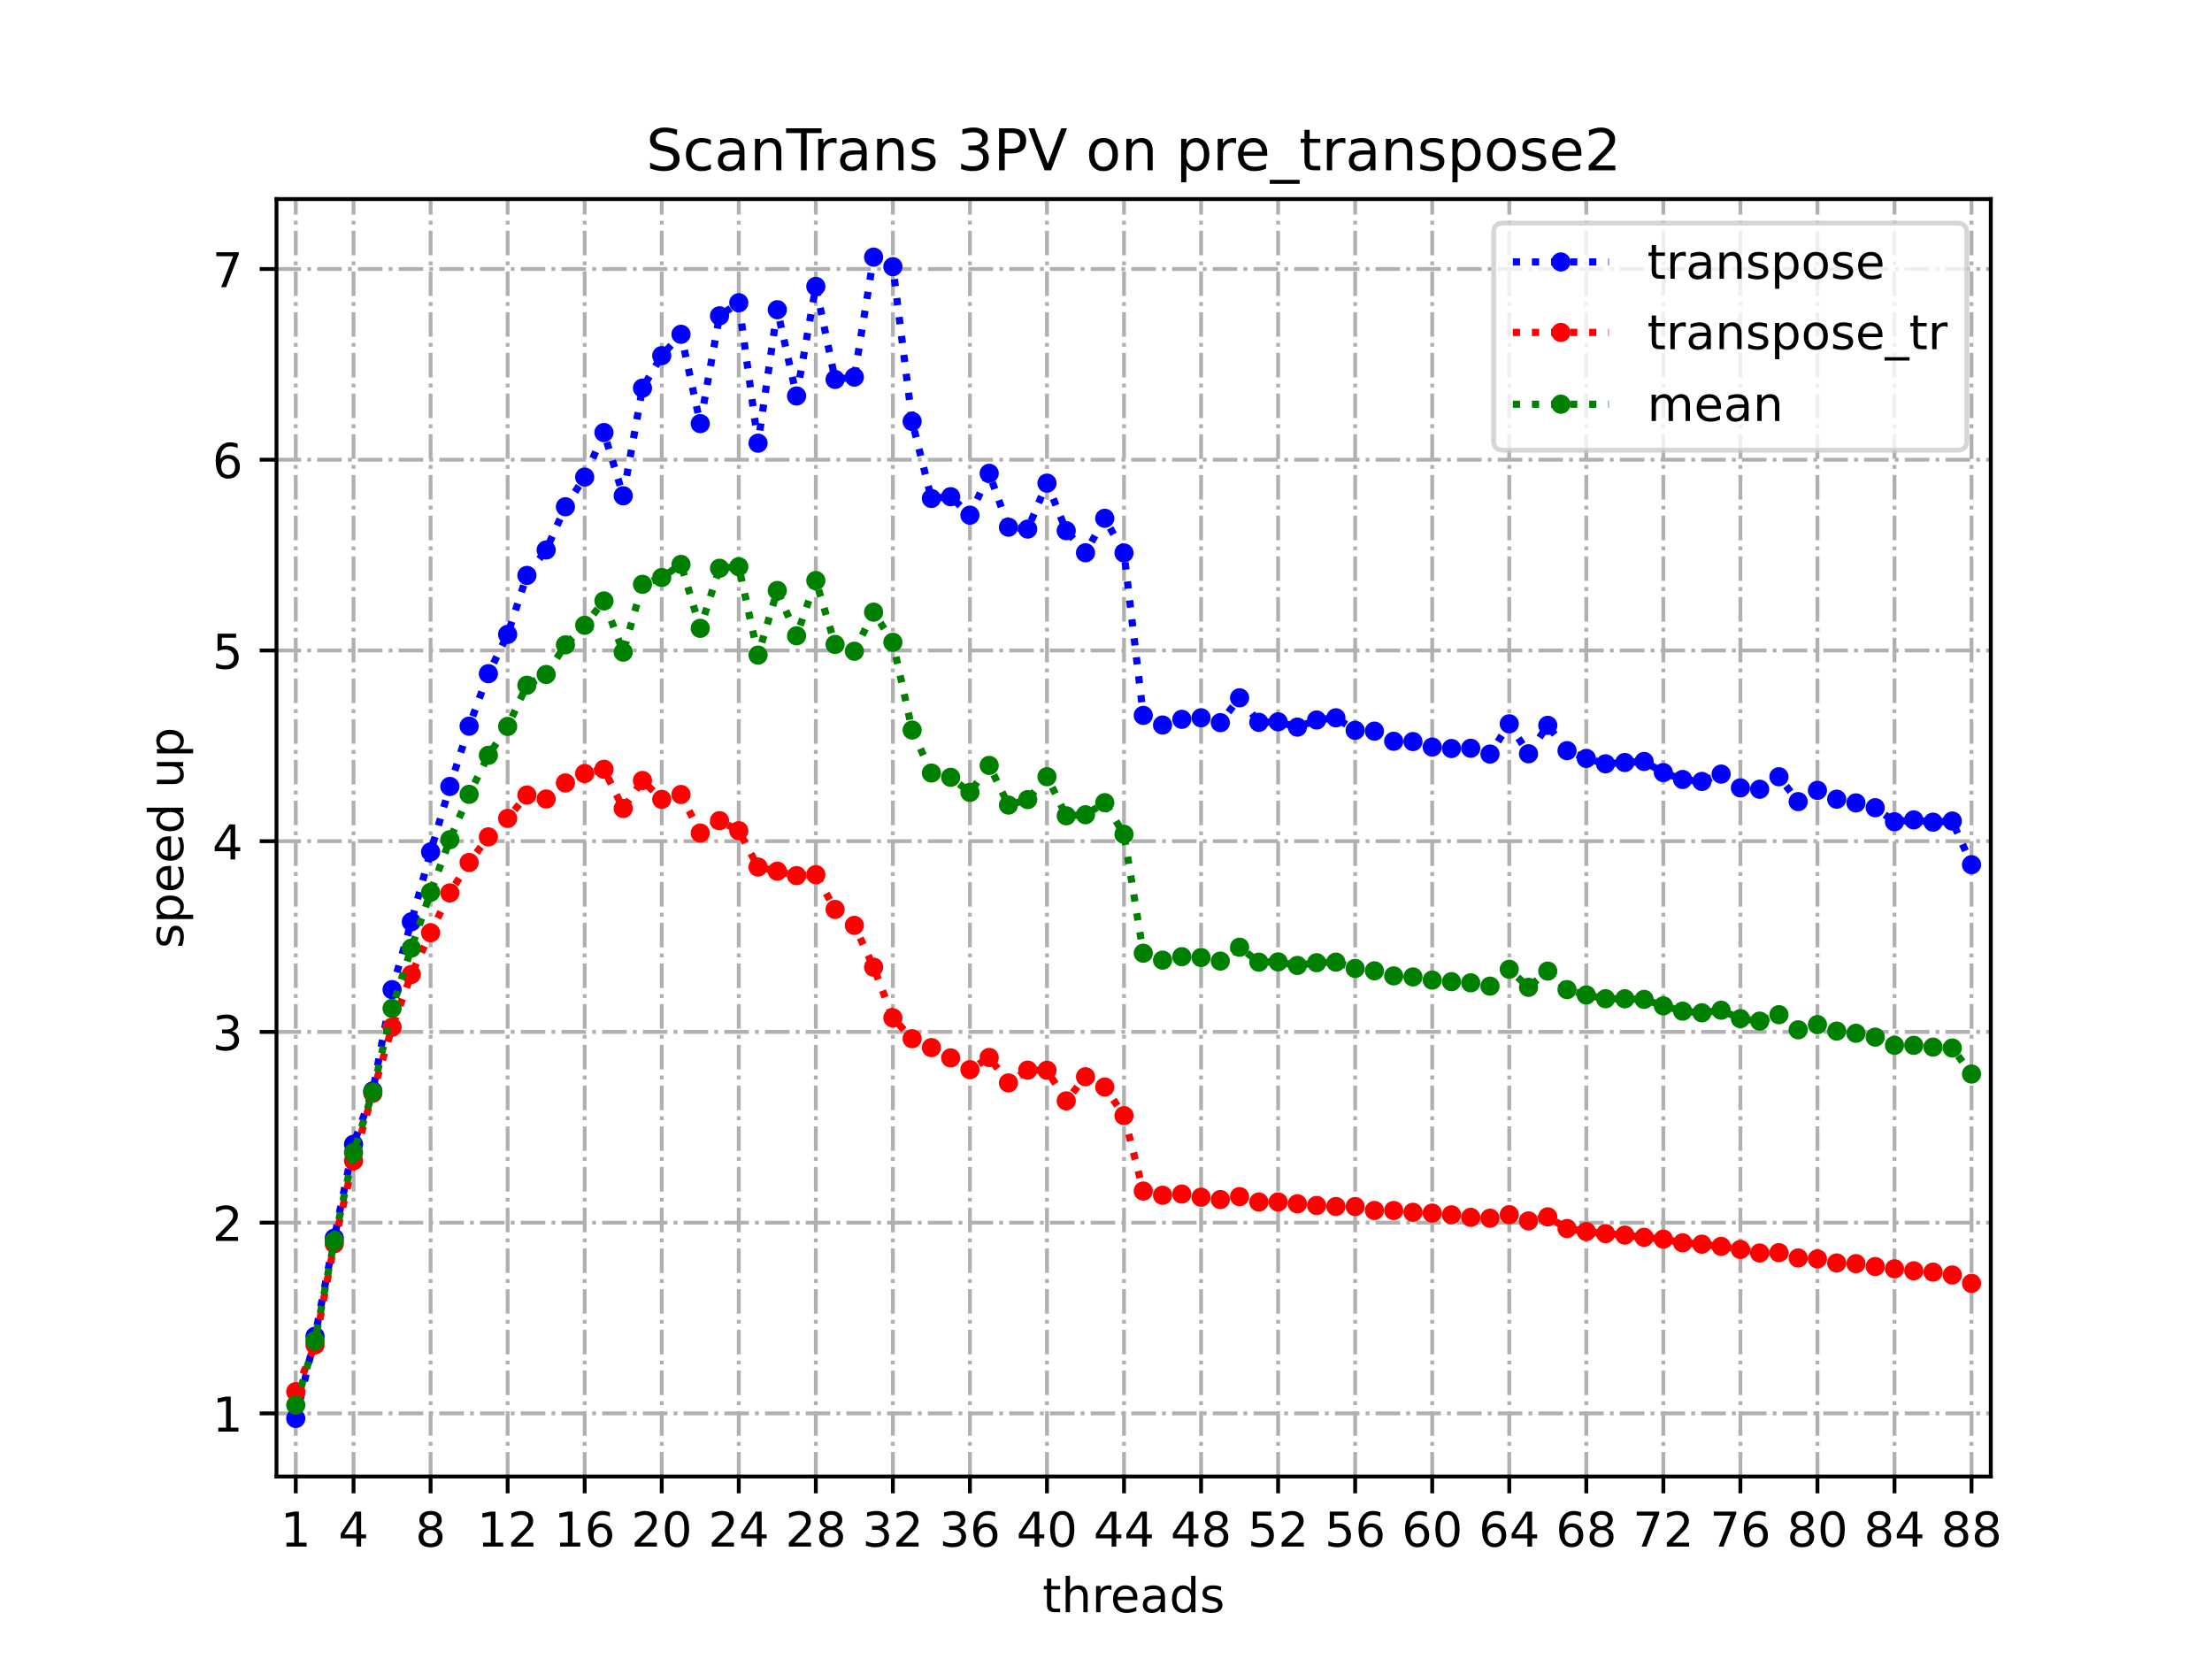 <?xml version="1.0" encoding="utf-8" standalone="no"?>
<!DOCTYPE svg PUBLIC "-//W3C//DTD SVG 1.1//EN"
  "http://www.w3.org/Graphics/SVG/1.1/DTD/svg11.dtd">
<!-- Created with matplotlib (https://matplotlib.org/) -->
<svg height="345.6pt" version="1.1" viewBox="0 0 460.8 345.6" width="460.8pt" xmlns="http://www.w3.org/2000/svg" xmlns:xlink="http://www.w3.org/1999/xlink">
 <defs>
  <style type="text/css">
*{stroke-linecap:butt;stroke-linejoin:round;}
  </style>
 </defs>
 <g id="figure_1">
  <g id="patch_1">
   <path d="M 0 345.6 
L 460.8 345.6 
L 460.8 0 
L 0 0 
z
" style="fill:#ffffff;"/>
  </g>
  <g id="axes_1">
   <g id="patch_2">
    <path d="M 57.6 307.584 
L 414.72 307.584 
L 414.72 41.472 
L 57.6 41.472 
z
" style="fill:#ffffff;"/>
   </g>
   <g id="matplotlib.axis_1">
    <g id="xtick_1">
     <g id="line2d_1">
      <path clip-path="url(#pfd5e3b36e0)" d="M 61.613 307.584 
L 61.613 41.472 
" style="fill:none;stroke:#b0b0b0;stroke-dasharray:5.12,1.28,0.8,1.28;stroke-dashoffset:0;stroke-width:0.8;"/>
     </g>
     <g id="line2d_2">
      <defs>
       <path d="M 0 0 
L 0 3.5 
" id="m93d293b1f2" style="stroke:#000000;stroke-width:0.8;"/>
      </defs>
      <g>
       <use style="stroke:#000000;stroke-width:0.8;" x="61.613" xlink:href="#m93d293b1f2" y="307.584"/>
      </g>
     </g>
     <g id="text_1">
      <!-- 1 -->
      <defs>
       <path d="M 12.406 8.297 
L 28.516 8.297 
L 28.516 63.922 
L 10.984 60.406 
L 10.984 69.391 
L 28.422 72.906 
L 38.281 72.906 
L 38.281 8.297 
L 54.391 8.297 
L 54.391 0 
L 12.406 0 
z
" id="DejaVuSans-49"/>
      </defs>
      <g transform="translate(58.431 322.182)scale(0.1 -0.1)">
       <use xlink:href="#DejaVuSans-49"/>
      </g>
     </g>
    </g>
    <g id="xtick_2">
     <g id="line2d_3">
      <path clip-path="url(#pfd5e3b36e0)" d="M 73.65 307.584 
L 73.65 41.472 
" style="fill:none;stroke:#b0b0b0;stroke-dasharray:5.12,1.28,0.8,1.28;stroke-dashoffset:0;stroke-width:0.8;"/>
     </g>
     <g id="line2d_4">
      <g>
       <use style="stroke:#000000;stroke-width:0.8;" x="73.65" xlink:href="#m93d293b1f2" y="307.584"/>
      </g>
     </g>
     <g id="text_2">
      <!-- 4 -->
      <defs>
       <path d="M 37.797 64.312 
L 12.891 25.391 
L 37.797 25.391 
z
M 35.203 72.906 
L 47.609 72.906 
L 47.609 25.391 
L 58.016 25.391 
L 58.016 17.188 
L 47.609 17.188 
L 47.609 0 
L 37.797 0 
L 37.797 17.188 
L 4.891 17.188 
L 4.891 26.703 
z
" id="DejaVuSans-52"/>
      </defs>
      <g transform="translate(70.469 322.182)scale(0.1 -0.1)">
       <use xlink:href="#DejaVuSans-52"/>
      </g>
     </g>
    </g>
    <g id="xtick_3">
     <g id="line2d_5">
      <path clip-path="url(#pfd5e3b36e0)" d="M 89.701 307.584 
L 89.701 41.472 
" style="fill:none;stroke:#b0b0b0;stroke-dasharray:5.12,1.28,0.8,1.28;stroke-dashoffset:0;stroke-width:0.8;"/>
     </g>
     <g id="line2d_6">
      <g>
       <use style="stroke:#000000;stroke-width:0.8;" x="89.701" xlink:href="#m93d293b1f2" y="307.584"/>
      </g>
     </g>
     <g id="text_3">
      <!-- 8 -->
      <defs>
       <path d="M 31.781 34.625 
Q 24.75 34.625 20.719 30.859 
Q 16.703 27.094 16.703 20.516 
Q 16.703 13.922 20.719 10.156 
Q 24.75 6.391 31.781 6.391 
Q 38.812 6.391 42.859 10.172 
Q 46.922 13.969 46.922 20.516 
Q 46.922 27.094 42.891 30.859 
Q 38.875 34.625 31.781 34.625 
z
M 21.922 38.812 
Q 15.578 40.375 12.031 44.719 
Q 8.5 49.078 8.5 55.328 
Q 8.5 64.062 14.719 69.141 
Q 20.953 74.219 31.781 74.219 
Q 42.672 74.219 48.875 69.141 
Q 55.078 64.062 55.078 55.328 
Q 55.078 49.078 51.531 44.719 
Q 48 40.375 41.703 38.812 
Q 48.828 37.156 52.797 32.312 
Q 56.781 27.484 56.781 20.516 
Q 56.781 9.906 50.312 4.234 
Q 43.844 -1.422 31.781 -1.422 
Q 19.734 -1.422 13.25 4.234 
Q 6.781 9.906 6.781 20.516 
Q 6.781 27.484 10.781 32.312 
Q 14.797 37.156 21.922 38.812 
z
M 18.312 54.391 
Q 18.312 48.734 21.844 45.562 
Q 25.391 42.391 31.781 42.391 
Q 38.141 42.391 41.719 45.562 
Q 45.312 48.734 45.312 54.391 
Q 45.312 60.062 41.719 63.234 
Q 38.141 66.406 31.781 66.406 
Q 25.391 66.406 21.844 63.234 
Q 18.312 60.062 18.312 54.391 
z
" id="DejaVuSans-56"/>
      </defs>
      <g transform="translate(86.519 322.182)scale(0.1 -0.1)">
       <use xlink:href="#DejaVuSans-56"/>
      </g>
     </g>
    </g>
    <g id="xtick_4">
     <g id="line2d_7">
      <path clip-path="url(#pfd5e3b36e0)" d="M 105.751 307.584 
L 105.751 41.472 
" style="fill:none;stroke:#b0b0b0;stroke-dasharray:5.12,1.28,0.8,1.28;stroke-dashoffset:0;stroke-width:0.8;"/>
     </g>
     <g id="line2d_8">
      <g>
       <use style="stroke:#000000;stroke-width:0.8;" x="105.751" xlink:href="#m93d293b1f2" y="307.584"/>
      </g>
     </g>
     <g id="text_4">
      <!-- 12 -->
      <defs>
       <path d="M 19.188 8.297 
L 53.609 8.297 
L 53.609 0 
L 7.328 0 
L 7.328 8.297 
Q 12.938 14.109 22.625 23.891 
Q 32.328 33.688 34.812 36.531 
Q 39.547 41.844 41.422 45.531 
Q 43.312 49.219 43.312 52.781 
Q 43.312 58.594 39.234 62.25 
Q 35.156 65.922 28.609 65.922 
Q 23.969 65.922 18.812 64.312 
Q 13.672 62.703 7.812 59.422 
L 7.812 69.391 
Q 13.766 71.781 18.938 73 
Q 24.125 74.219 28.422 74.219 
Q 39.75 74.219 46.484 68.547 
Q 53.219 62.891 53.219 53.422 
Q 53.219 48.922 51.531 44.891 
Q 49.859 40.875 45.406 35.406 
Q 44.188 33.984 37.641 27.219 
Q 31.109 20.453 19.188 8.297 
z
" id="DejaVuSans-50"/>
      </defs>
      <g transform="translate(99.389 322.182)scale(0.1 -0.1)">
       <use xlink:href="#DejaVuSans-49"/>
       <use x="63.623" xlink:href="#DejaVuSans-50"/>
      </g>
     </g>
    </g>
    <g id="xtick_5">
     <g id="line2d_9">
      <path clip-path="url(#pfd5e3b36e0)" d="M 121.801 307.584 
L 121.801 41.472 
" style="fill:none;stroke:#b0b0b0;stroke-dasharray:5.12,1.28,0.8,1.28;stroke-dashoffset:0;stroke-width:0.8;"/>
     </g>
     <g id="line2d_10">
      <g>
       <use style="stroke:#000000;stroke-width:0.8;" x="121.801" xlink:href="#m93d293b1f2" y="307.584"/>
      </g>
     </g>
     <g id="text_5">
      <!-- 16 -->
      <defs>
       <path d="M 33.016 40.375 
Q 26.375 40.375 22.484 35.828 
Q 18.609 31.297 18.609 23.391 
Q 18.609 15.531 22.484 10.953 
Q 26.375 6.391 33.016 6.391 
Q 39.656 6.391 43.531 10.953 
Q 47.406 15.531 47.406 23.391 
Q 47.406 31.297 43.531 35.828 
Q 39.656 40.375 33.016 40.375 
z
M 52.594 71.297 
L 52.594 62.312 
Q 48.875 64.062 45.094 64.984 
Q 41.312 65.922 37.594 65.922 
Q 27.828 65.922 22.672 59.328 
Q 17.531 52.734 16.797 39.406 
Q 19.672 43.656 24.016 45.922 
Q 28.375 48.188 33.594 48.188 
Q 44.578 48.188 50.953 41.516 
Q 57.328 34.859 57.328 23.391 
Q 57.328 12.156 50.688 5.359 
Q 44.047 -1.422 33.016 -1.422 
Q 20.359 -1.422 13.672 8.266 
Q 6.984 17.969 6.984 36.375 
Q 6.984 53.656 15.188 63.938 
Q 23.391 74.219 37.203 74.219 
Q 40.922 74.219 44.703 73.484 
Q 48.484 72.75 52.594 71.297 
z
" id="DejaVuSans-54"/>
      </defs>
      <g transform="translate(115.439 322.182)scale(0.1 -0.1)">
       <use xlink:href="#DejaVuSans-49"/>
       <use x="63.623" xlink:href="#DejaVuSans-54"/>
      </g>
     </g>
    </g>
    <g id="xtick_6">
     <g id="line2d_11">
      <path clip-path="url(#pfd5e3b36e0)" d="M 137.852 307.584 
L 137.852 41.472 
" style="fill:none;stroke:#b0b0b0;stroke-dasharray:5.12,1.28,0.8,1.28;stroke-dashoffset:0;stroke-width:0.8;"/>
     </g>
     <g id="line2d_12">
      <g>
       <use style="stroke:#000000;stroke-width:0.8;" x="137.852" xlink:href="#m93d293b1f2" y="307.584"/>
      </g>
     </g>
     <g id="text_6">
      <!-- 20 -->
      <defs>
       <path d="M 31.781 66.406 
Q 24.172 66.406 20.328 58.906 
Q 16.5 51.422 16.5 36.375 
Q 16.5 21.391 20.328 13.891 
Q 24.172 6.391 31.781 6.391 
Q 39.453 6.391 43.281 13.891 
Q 47.125 21.391 47.125 36.375 
Q 47.125 51.422 43.281 58.906 
Q 39.453 66.406 31.781 66.406 
z
M 31.781 74.219 
Q 44.047 74.219 50.516 64.516 
Q 56.984 54.828 56.984 36.375 
Q 56.984 17.969 50.516 8.266 
Q 44.047 -1.422 31.781 -1.422 
Q 19.531 -1.422 13.062 8.266 
Q 6.594 17.969 6.594 36.375 
Q 6.594 54.828 13.062 64.516 
Q 19.531 74.219 31.781 74.219 
z
" id="DejaVuSans-48"/>
      </defs>
      <g transform="translate(131.489 322.182)scale(0.1 -0.1)">
       <use xlink:href="#DejaVuSans-50"/>
       <use x="63.623" xlink:href="#DejaVuSans-48"/>
      </g>
     </g>
    </g>
    <g id="xtick_7">
     <g id="line2d_13">
      <path clip-path="url(#pfd5e3b36e0)" d="M 153.902 307.584 
L 153.902 41.472 
" style="fill:none;stroke:#b0b0b0;stroke-dasharray:5.12,1.28,0.8,1.28;stroke-dashoffset:0;stroke-width:0.8;"/>
     </g>
     <g id="line2d_14">
      <g>
       <use style="stroke:#000000;stroke-width:0.8;" x="153.902" xlink:href="#m93d293b1f2" y="307.584"/>
      </g>
     </g>
     <g id="text_7">
      <!-- 24 -->
      <g transform="translate(147.54 322.182)scale(0.1 -0.1)">
       <use xlink:href="#DejaVuSans-50"/>
       <use x="63.623" xlink:href="#DejaVuSans-52"/>
      </g>
     </g>
    </g>
    <g id="xtick_8">
     <g id="line2d_15">
      <path clip-path="url(#pfd5e3b36e0)" d="M 169.952 307.584 
L 169.952 41.472 
" style="fill:none;stroke:#b0b0b0;stroke-dasharray:5.12,1.28,0.8,1.28;stroke-dashoffset:0;stroke-width:0.8;"/>
     </g>
     <g id="line2d_16">
      <g>
       <use style="stroke:#000000;stroke-width:0.8;" x="169.952" xlink:href="#m93d293b1f2" y="307.584"/>
      </g>
     </g>
     <g id="text_8">
      <!-- 28 -->
      <g transform="translate(163.59 322.182)scale(0.1 -0.1)">
       <use xlink:href="#DejaVuSans-50"/>
       <use x="63.623" xlink:href="#DejaVuSans-56"/>
      </g>
     </g>
    </g>
    <g id="xtick_9">
     <g id="line2d_17">
      <path clip-path="url(#pfd5e3b36e0)" d="M 186.003 307.584 
L 186.003 41.472 
" style="fill:none;stroke:#b0b0b0;stroke-dasharray:5.12,1.28,0.8,1.28;stroke-dashoffset:0;stroke-width:0.8;"/>
     </g>
     <g id="line2d_18">
      <g>
       <use style="stroke:#000000;stroke-width:0.8;" x="186.003" xlink:href="#m93d293b1f2" y="307.584"/>
      </g>
     </g>
     <g id="text_9">
      <!-- 32 -->
      <defs>
       <path d="M 40.578 39.312 
Q 47.656 37.797 51.625 33 
Q 55.609 28.219 55.609 21.188 
Q 55.609 10.406 48.188 4.484 
Q 40.766 -1.422 27.094 -1.422 
Q 22.516 -1.422 17.656 -0.516 
Q 12.797 0.391 7.625 2.203 
L 7.625 11.719 
Q 11.719 9.328 16.594 8.109 
Q 21.484 6.891 26.812 6.891 
Q 36.078 6.891 40.938 10.547 
Q 45.797 14.203 45.797 21.188 
Q 45.797 27.641 41.281 31.266 
Q 36.766 34.906 28.719 34.906 
L 20.219 34.906 
L 20.219 43.016 
L 29.109 43.016 
Q 36.375 43.016 40.234 45.922 
Q 44.094 48.828 44.094 54.297 
Q 44.094 59.906 40.109 62.906 
Q 36.141 65.922 28.719 65.922 
Q 24.656 65.922 20.016 65.031 
Q 15.375 64.156 9.812 62.312 
L 9.812 71.094 
Q 15.438 72.656 20.344 73.438 
Q 25.25 74.219 29.594 74.219 
Q 40.828 74.219 47.359 69.109 
Q 53.906 64.016 53.906 55.328 
Q 53.906 49.266 50.438 45.094 
Q 46.969 40.922 40.578 39.312 
z
" id="DejaVuSans-51"/>
      </defs>
      <g transform="translate(179.64 322.182)scale(0.1 -0.1)">
       <use xlink:href="#DejaVuSans-51"/>
       <use x="63.623" xlink:href="#DejaVuSans-50"/>
      </g>
     </g>
    </g>
    <g id="xtick_10">
     <g id="line2d_19">
      <path clip-path="url(#pfd5e3b36e0)" d="M 202.053 307.584 
L 202.053 41.472 
" style="fill:none;stroke:#b0b0b0;stroke-dasharray:5.12,1.28,0.8,1.28;stroke-dashoffset:0;stroke-width:0.8;"/>
     </g>
     <g id="line2d_20">
      <g>
       <use style="stroke:#000000;stroke-width:0.8;" x="202.053" xlink:href="#m93d293b1f2" y="307.584"/>
      </g>
     </g>
     <g id="text_10">
      <!-- 36 -->
      <g transform="translate(195.691 322.182)scale(0.1 -0.1)">
       <use xlink:href="#DejaVuSans-51"/>
       <use x="63.623" xlink:href="#DejaVuSans-54"/>
      </g>
     </g>
    </g>
    <g id="xtick_11">
     <g id="line2d_21">
      <path clip-path="url(#pfd5e3b36e0)" d="M 218.103 307.584 
L 218.103 41.472 
" style="fill:none;stroke:#b0b0b0;stroke-dasharray:5.12,1.28,0.8,1.28;stroke-dashoffset:0;stroke-width:0.8;"/>
     </g>
     <g id="line2d_22">
      <g>
       <use style="stroke:#000000;stroke-width:0.8;" x="218.103" xlink:href="#m93d293b1f2" y="307.584"/>
      </g>
     </g>
     <g id="text_11">
      <!-- 40 -->
      <g transform="translate(211.741 322.182)scale(0.1 -0.1)">
       <use xlink:href="#DejaVuSans-52"/>
       <use x="63.623" xlink:href="#DejaVuSans-48"/>
      </g>
     </g>
    </g>
    <g id="xtick_12">
     <g id="line2d_23">
      <path clip-path="url(#pfd5e3b36e0)" d="M 234.154 307.584 
L 234.154 41.472 
" style="fill:none;stroke:#b0b0b0;stroke-dasharray:5.12,1.28,0.8,1.28;stroke-dashoffset:0;stroke-width:0.8;"/>
     </g>
     <g id="line2d_24">
      <g>
       <use style="stroke:#000000;stroke-width:0.8;" x="234.154" xlink:href="#m93d293b1f2" y="307.584"/>
      </g>
     </g>
     <g id="text_12">
      <!-- 44 -->
      <g transform="translate(227.791 322.182)scale(0.1 -0.1)">
       <use xlink:href="#DejaVuSans-52"/>
       <use x="63.623" xlink:href="#DejaVuSans-52"/>
      </g>
     </g>
    </g>
    <g id="xtick_13">
     <g id="line2d_25">
      <path clip-path="url(#pfd5e3b36e0)" d="M 250.204 307.584 
L 250.204 41.472 
" style="fill:none;stroke:#b0b0b0;stroke-dasharray:5.12,1.28,0.8,1.28;stroke-dashoffset:0;stroke-width:0.8;"/>
     </g>
     <g id="line2d_26">
      <g>
       <use style="stroke:#000000;stroke-width:0.8;" x="250.204" xlink:href="#m93d293b1f2" y="307.584"/>
      </g>
     </g>
     <g id="text_13">
      <!-- 48 -->
      <g transform="translate(243.842 322.182)scale(0.1 -0.1)">
       <use xlink:href="#DejaVuSans-52"/>
       <use x="63.623" xlink:href="#DejaVuSans-56"/>
      </g>
     </g>
    </g>
    <g id="xtick_14">
     <g id="line2d_27">
      <path clip-path="url(#pfd5e3b36e0)" d="M 266.254 307.584 
L 266.254 41.472 
" style="fill:none;stroke:#b0b0b0;stroke-dasharray:5.12,1.28,0.8,1.28;stroke-dashoffset:0;stroke-width:0.8;"/>
     </g>
     <g id="line2d_28">
      <g>
       <use style="stroke:#000000;stroke-width:0.8;" x="266.254" xlink:href="#m93d293b1f2" y="307.584"/>
      </g>
     </g>
     <g id="text_14">
      <!-- 52 -->
      <defs>
       <path d="M 10.797 72.906 
L 49.516 72.906 
L 49.516 64.594 
L 19.828 64.594 
L 19.828 46.734 
Q 21.969 47.469 24.109 47.828 
Q 26.266 48.188 28.422 48.188 
Q 40.625 48.188 47.75 41.5 
Q 54.891 34.812 54.891 23.391 
Q 54.891 11.625 47.562 5.094 
Q 40.234 -1.422 26.906 -1.422 
Q 22.312 -1.422 17.547 -0.641 
Q 12.797 0.141 7.719 1.703 
L 7.719 11.625 
Q 12.109 9.234 16.797 8.062 
Q 21.484 6.891 26.703 6.891 
Q 35.156 6.891 40.078 11.328 
Q 45.016 15.766 45.016 23.391 
Q 45.016 31 40.078 35.438 
Q 35.156 39.891 26.703 39.891 
Q 22.75 39.891 18.812 39.016 
Q 14.891 38.141 10.797 36.281 
z
" id="DejaVuSans-53"/>
      </defs>
      <g transform="translate(259.892 322.182)scale(0.1 -0.1)">
       <use xlink:href="#DejaVuSans-53"/>
       <use x="63.623" xlink:href="#DejaVuSans-50"/>
      </g>
     </g>
    </g>
    <g id="xtick_15">
     <g id="line2d_29">
      <path clip-path="url(#pfd5e3b36e0)" d="M 282.305 307.584 
L 282.305 41.472 
" style="fill:none;stroke:#b0b0b0;stroke-dasharray:5.12,1.28,0.8,1.28;stroke-dashoffset:0;stroke-width:0.8;"/>
     </g>
     <g id="line2d_30">
      <g>
       <use style="stroke:#000000;stroke-width:0.8;" x="282.305" xlink:href="#m93d293b1f2" y="307.584"/>
      </g>
     </g>
     <g id="text_15">
      <!-- 56 -->
      <g transform="translate(275.942 322.182)scale(0.1 -0.1)">
       <use xlink:href="#DejaVuSans-53"/>
       <use x="63.623" xlink:href="#DejaVuSans-54"/>
      </g>
     </g>
    </g>
    <g id="xtick_16">
     <g id="line2d_31">
      <path clip-path="url(#pfd5e3b36e0)" d="M 298.355 307.584 
L 298.355 41.472 
" style="fill:none;stroke:#b0b0b0;stroke-dasharray:5.12,1.28,0.8,1.28;stroke-dashoffset:0;stroke-width:0.8;"/>
     </g>
     <g id="line2d_32">
      <g>
       <use style="stroke:#000000;stroke-width:0.8;" x="298.355" xlink:href="#m93d293b1f2" y="307.584"/>
      </g>
     </g>
     <g id="text_16">
      <!-- 60 -->
      <g transform="translate(291.993 322.182)scale(0.1 -0.1)">
       <use xlink:href="#DejaVuSans-54"/>
       <use x="63.623" xlink:href="#DejaVuSans-48"/>
      </g>
     </g>
    </g>
    <g id="xtick_17">
     <g id="line2d_33">
      <path clip-path="url(#pfd5e3b36e0)" d="M 314.405 307.584 
L 314.405 41.472 
" style="fill:none;stroke:#b0b0b0;stroke-dasharray:5.12,1.28,0.8,1.28;stroke-dashoffset:0;stroke-width:0.8;"/>
     </g>
     <g id="line2d_34">
      <g>
       <use style="stroke:#000000;stroke-width:0.8;" x="314.405" xlink:href="#m93d293b1f2" y="307.584"/>
      </g>
     </g>
     <g id="text_17">
      <!-- 64 -->
      <g transform="translate(308.043 322.182)scale(0.1 -0.1)">
       <use xlink:href="#DejaVuSans-54"/>
       <use x="63.623" xlink:href="#DejaVuSans-52"/>
      </g>
     </g>
    </g>
    <g id="xtick_18">
     <g id="line2d_35">
      <path clip-path="url(#pfd5e3b36e0)" d="M 330.456 307.584 
L 330.456 41.472 
" style="fill:none;stroke:#b0b0b0;stroke-dasharray:5.12,1.28,0.8,1.28;stroke-dashoffset:0;stroke-width:0.8;"/>
     </g>
     <g id="line2d_36">
      <g>
       <use style="stroke:#000000;stroke-width:0.8;" x="330.456" xlink:href="#m93d293b1f2" y="307.584"/>
      </g>
     </g>
     <g id="text_18">
      <!-- 68 -->
      <g transform="translate(324.093 322.182)scale(0.1 -0.1)">
       <use xlink:href="#DejaVuSans-54"/>
       <use x="63.623" xlink:href="#DejaVuSans-56"/>
      </g>
     </g>
    </g>
    <g id="xtick_19">
     <g id="line2d_37">
      <path clip-path="url(#pfd5e3b36e0)" d="M 346.506 307.584 
L 346.506 41.472 
" style="fill:none;stroke:#b0b0b0;stroke-dasharray:5.12,1.28,0.8,1.28;stroke-dashoffset:0;stroke-width:0.8;"/>
     </g>
     <g id="line2d_38">
      <g>
       <use style="stroke:#000000;stroke-width:0.8;" x="346.506" xlink:href="#m93d293b1f2" y="307.584"/>
      </g>
     </g>
     <g id="text_19">
      <!-- 72 -->
      <defs>
       <path d="M 8.203 72.906 
L 55.078 72.906 
L 55.078 68.703 
L 28.609 0 
L 18.312 0 
L 43.219 64.594 
L 8.203 64.594 
z
" id="DejaVuSans-55"/>
      </defs>
      <g transform="translate(340.144 322.182)scale(0.1 -0.1)">
       <use xlink:href="#DejaVuSans-55"/>
       <use x="63.623" xlink:href="#DejaVuSans-50"/>
      </g>
     </g>
    </g>
    <g id="xtick_20">
     <g id="line2d_39">
      <path clip-path="url(#pfd5e3b36e0)" d="M 362.556 307.584 
L 362.556 41.472 
" style="fill:none;stroke:#b0b0b0;stroke-dasharray:5.12,1.28,0.8,1.28;stroke-dashoffset:0;stroke-width:0.8;"/>
     </g>
     <g id="line2d_40">
      <g>
       <use style="stroke:#000000;stroke-width:0.8;" x="362.556" xlink:href="#m93d293b1f2" y="307.584"/>
      </g>
     </g>
     <g id="text_20">
      <!-- 76 -->
      <g transform="translate(356.194 322.182)scale(0.1 -0.1)">
       <use xlink:href="#DejaVuSans-55"/>
       <use x="63.623" xlink:href="#DejaVuSans-54"/>
      </g>
     </g>
    </g>
    <g id="xtick_21">
     <g id="line2d_41">
      <path clip-path="url(#pfd5e3b36e0)" d="M 378.607 307.584 
L 378.607 41.472 
" style="fill:none;stroke:#b0b0b0;stroke-dasharray:5.12,1.28,0.8,1.28;stroke-dashoffset:0;stroke-width:0.8;"/>
     </g>
     <g id="line2d_42">
      <g>
       <use style="stroke:#000000;stroke-width:0.8;" x="378.607" xlink:href="#m93d293b1f2" y="307.584"/>
      </g>
     </g>
     <g id="text_21">
      <!-- 80 -->
      <g transform="translate(372.244 322.182)scale(0.1 -0.1)">
       <use xlink:href="#DejaVuSans-56"/>
       <use x="63.623" xlink:href="#DejaVuSans-48"/>
      </g>
     </g>
    </g>
    <g id="xtick_22">
     <g id="line2d_43">
      <path clip-path="url(#pfd5e3b36e0)" d="M 394.657 307.584 
L 394.657 41.472 
" style="fill:none;stroke:#b0b0b0;stroke-dasharray:5.12,1.28,0.8,1.28;stroke-dashoffset:0;stroke-width:0.8;"/>
     </g>
     <g id="line2d_44">
      <g>
       <use style="stroke:#000000;stroke-width:0.8;" x="394.657" xlink:href="#m93d293b1f2" y="307.584"/>
      </g>
     </g>
     <g id="text_22">
      <!-- 84 -->
      <g transform="translate(388.295 322.182)scale(0.1 -0.1)">
       <use xlink:href="#DejaVuSans-56"/>
       <use x="63.623" xlink:href="#DejaVuSans-52"/>
      </g>
     </g>
    </g>
    <g id="xtick_23">
     <g id="line2d_45">
      <path clip-path="url(#pfd5e3b36e0)" d="M 410.707 307.584 
L 410.707 41.472 
" style="fill:none;stroke:#b0b0b0;stroke-dasharray:5.12,1.28,0.8,1.28;stroke-dashoffset:0;stroke-width:0.8;"/>
     </g>
     <g id="line2d_46">
      <g>
       <use style="stroke:#000000;stroke-width:0.8;" x="410.707" xlink:href="#m93d293b1f2" y="307.584"/>
      </g>
     </g>
     <g id="text_23">
      <!-- 88 -->
      <g transform="translate(404.345 322.182)scale(0.1 -0.1)">
       <use xlink:href="#DejaVuSans-56"/>
       <use x="63.623" xlink:href="#DejaVuSans-56"/>
      </g>
     </g>
    </g>
    <g id="text_24">
     <!-- threads -->
     <defs>
      <path d="M 18.312 70.219 
L 18.312 54.688 
L 36.812 54.688 
L 36.812 47.703 
L 18.312 47.703 
L 18.312 18.016 
Q 18.312 11.328 20.141 9.422 
Q 21.969 7.516 27.594 7.516 
L 36.812 7.516 
L 36.812 0 
L 27.594 0 
Q 17.188 0 13.234 3.875 
Q 9.281 7.766 9.281 18.016 
L 9.281 47.703 
L 2.688 47.703 
L 2.688 54.688 
L 9.281 54.688 
L 9.281 70.219 
z
" id="DejaVuSans-116"/>
      <path d="M 54.891 33.016 
L 54.891 0 
L 45.906 0 
L 45.906 32.719 
Q 45.906 40.484 42.875 44.328 
Q 39.844 48.188 33.797 48.188 
Q 26.516 48.188 22.312 43.547 
Q 18.109 38.922 18.109 30.906 
L 18.109 0 
L 9.078 0 
L 9.078 75.984 
L 18.109 75.984 
L 18.109 46.188 
Q 21.344 51.125 25.703 53.562 
Q 30.078 56 35.797 56 
Q 45.219 56 50.047 50.172 
Q 54.891 44.344 54.891 33.016 
z
" id="DejaVuSans-104"/>
      <path d="M 41.109 46.297 
Q 39.594 47.172 37.812 47.578 
Q 36.031 48 33.891 48 
Q 26.266 48 22.188 43.047 
Q 18.109 38.094 18.109 28.812 
L 18.109 0 
L 9.078 0 
L 9.078 54.688 
L 18.109 54.688 
L 18.109 46.188 
Q 20.953 51.172 25.484 53.578 
Q 30.031 56 36.531 56 
Q 37.453 56 38.578 55.875 
Q 39.703 55.766 41.062 55.516 
z
" id="DejaVuSans-114"/>
      <path d="M 56.203 29.594 
L 56.203 25.203 
L 14.891 25.203 
Q 15.484 15.922 20.484 11.062 
Q 25.484 6.203 34.422 6.203 
Q 39.594 6.203 44.453 7.469 
Q 49.312 8.734 54.109 11.281 
L 54.109 2.781 
Q 49.266 0.734 44.188 -0.344 
Q 39.109 -1.422 33.891 -1.422 
Q 20.797 -1.422 13.156 6.188 
Q 5.516 13.812 5.516 26.812 
Q 5.516 40.234 12.766 48.109 
Q 20.016 56 32.328 56 
Q 43.359 56 49.781 48.891 
Q 56.203 41.797 56.203 29.594 
z
M 47.219 32.234 
Q 47.125 39.594 43.094 43.984 
Q 39.062 48.391 32.422 48.391 
Q 24.906 48.391 20.391 44.141 
Q 15.875 39.891 15.188 32.172 
z
" id="DejaVuSans-101"/>
      <path d="M 34.281 27.484 
Q 23.391 27.484 19.188 25 
Q 14.984 22.516 14.984 16.5 
Q 14.984 11.719 18.141 8.906 
Q 21.297 6.109 26.703 6.109 
Q 34.188 6.109 38.703 11.406 
Q 43.219 16.703 43.219 25.484 
L 43.219 27.484 
z
M 52.203 31.203 
L 52.203 0 
L 43.219 0 
L 43.219 8.297 
Q 40.141 3.328 35.547 0.953 
Q 30.953 -1.422 24.312 -1.422 
Q 15.922 -1.422 10.953 3.297 
Q 6 8.016 6 15.922 
Q 6 25.141 12.172 29.828 
Q 18.359 34.516 30.609 34.516 
L 43.219 34.516 
L 43.219 35.406 
Q 43.219 41.609 39.141 45 
Q 35.062 48.391 27.688 48.391 
Q 23 48.391 18.547 47.266 
Q 14.109 46.141 10.016 43.891 
L 10.016 52.203 
Q 14.938 54.109 19.578 55.047 
Q 24.219 56 28.609 56 
Q 40.484 56 46.344 49.844 
Q 52.203 43.703 52.203 31.203 
z
" id="DejaVuSans-97"/>
      <path d="M 45.406 46.391 
L 45.406 75.984 
L 54.391 75.984 
L 54.391 0 
L 45.406 0 
L 45.406 8.203 
Q 42.578 3.328 38.25 0.953 
Q 33.938 -1.422 27.875 -1.422 
Q 17.969 -1.422 11.734 6.484 
Q 5.516 14.406 5.516 27.297 
Q 5.516 40.188 11.734 48.094 
Q 17.969 56 27.875 56 
Q 33.938 56 38.25 53.625 
Q 42.578 51.266 45.406 46.391 
z
M 14.797 27.297 
Q 14.797 17.391 18.875 11.75 
Q 22.953 6.109 30.078 6.109 
Q 37.203 6.109 41.297 11.75 
Q 45.406 17.391 45.406 27.297 
Q 45.406 37.203 41.297 42.844 
Q 37.203 48.484 30.078 48.484 
Q 22.953 48.484 18.875 42.844 
Q 14.797 37.203 14.797 27.297 
z
" id="DejaVuSans-100"/>
      <path d="M 44.281 53.078 
L 44.281 44.578 
Q 40.484 46.531 36.375 47.5 
Q 32.281 48.484 27.875 48.484 
Q 21.188 48.484 17.844 46.438 
Q 14.5 44.391 14.5 40.281 
Q 14.5 37.156 16.891 35.375 
Q 19.281 33.594 26.516 31.984 
L 29.594 31.297 
Q 39.156 29.25 43.188 25.516 
Q 47.219 21.781 47.219 15.094 
Q 47.219 7.469 41.188 3.016 
Q 35.156 -1.422 24.609 -1.422 
Q 20.219 -1.422 15.453 -0.562 
Q 10.688 0.297 5.422 2 
L 5.422 11.281 
Q 10.406 8.688 15.234 7.391 
Q 20.062 6.109 24.812 6.109 
Q 31.156 6.109 34.562 8.281 
Q 37.984 10.453 37.984 14.406 
Q 37.984 18.062 35.516 20.016 
Q 33.062 21.969 24.703 23.781 
L 21.578 24.516 
Q 13.234 26.266 9.516 29.906 
Q 5.812 33.547 5.812 39.891 
Q 5.812 47.609 11.281 51.797 
Q 16.75 56 26.812 56 
Q 31.781 56 36.172 55.266 
Q 40.578 54.547 44.281 53.078 
z
" id="DejaVuSans-115"/>
     </defs>
     <g transform="translate(217.169 335.861)scale(0.1 -0.1)">
      <use xlink:href="#DejaVuSans-116"/>
      <use x="39.209" xlink:href="#DejaVuSans-104"/>
      <use x="102.588" xlink:href="#DejaVuSans-114"/>
      <use x="141.451" xlink:href="#DejaVuSans-101"/>
      <use x="202.975" xlink:href="#DejaVuSans-97"/>
      <use x="264.254" xlink:href="#DejaVuSans-100"/>
      <use x="327.73" xlink:href="#DejaVuSans-115"/>
     </g>
    </g>
   </g>
   <g id="matplotlib.axis_2">
    <g id="ytick_1">
     <g id="line2d_47">
      <path clip-path="url(#pfd5e3b36e0)" d="M 57.6 294.433 
L 414.72 294.433 
" style="fill:none;stroke:#b0b0b0;stroke-dasharray:5.12,1.28,0.8,1.28;stroke-dashoffset:0;stroke-width:0.8;"/>
     </g>
     <g id="line2d_48">
      <defs>
       <path d="M 0 0 
L -3.5 0 
" id="m26b719acb2" style="stroke:#000000;stroke-width:0.8;"/>
      </defs>
      <g>
       <use style="stroke:#000000;stroke-width:0.8;" x="57.6" xlink:href="#m26b719acb2" y="294.433"/>
      </g>
     </g>
     <g id="text_25">
      <!-- 1 -->
      <g transform="translate(44.237 298.232)scale(0.1 -0.1)">
       <use xlink:href="#DejaVuSans-49"/>
      </g>
     </g>
    </g>
    <g id="ytick_2">
     <g id="line2d_49">
      <path clip-path="url(#pfd5e3b36e0)" d="M 57.6 254.7 
L 414.72 254.7 
" style="fill:none;stroke:#b0b0b0;stroke-dasharray:5.12,1.28,0.8,1.28;stroke-dashoffset:0;stroke-width:0.8;"/>
     </g>
     <g id="line2d_50">
      <g>
       <use style="stroke:#000000;stroke-width:0.8;" x="57.6" xlink:href="#m26b719acb2" y="254.7"/>
      </g>
     </g>
     <g id="text_26">
      <!-- 2 -->
      <g transform="translate(44.237 258.499)scale(0.1 -0.1)">
       <use xlink:href="#DejaVuSans-50"/>
      </g>
     </g>
    </g>
    <g id="ytick_3">
     <g id="line2d_51">
      <path clip-path="url(#pfd5e3b36e0)" d="M 57.6 214.967 
L 414.72 214.967 
" style="fill:none;stroke:#b0b0b0;stroke-dasharray:5.12,1.28,0.8,1.28;stroke-dashoffset:0;stroke-width:0.8;"/>
     </g>
     <g id="line2d_52">
      <g>
       <use style="stroke:#000000;stroke-width:0.8;" x="57.6" xlink:href="#m26b719acb2" y="214.967"/>
      </g>
     </g>
     <g id="text_27">
      <!-- 3 -->
      <g transform="translate(44.237 218.767)scale(0.1 -0.1)">
       <use xlink:href="#DejaVuSans-51"/>
      </g>
     </g>
    </g>
    <g id="ytick_4">
     <g id="line2d_53">
      <path clip-path="url(#pfd5e3b36e0)" d="M 57.6 175.234 
L 414.72 175.234 
" style="fill:none;stroke:#b0b0b0;stroke-dasharray:5.12,1.28,0.8,1.28;stroke-dashoffset:0;stroke-width:0.8;"/>
     </g>
     <g id="line2d_54">
      <g>
       <use style="stroke:#000000;stroke-width:0.8;" x="57.6" xlink:href="#m26b719acb2" y="175.234"/>
      </g>
     </g>
     <g id="text_28">
      <!-- 4 -->
      <g transform="translate(44.237 179.034)scale(0.1 -0.1)">
       <use xlink:href="#DejaVuSans-52"/>
      </g>
     </g>
    </g>
    <g id="ytick_5">
     <g id="line2d_55">
      <path clip-path="url(#pfd5e3b36e0)" d="M 57.6 135.502 
L 414.72 135.502 
" style="fill:none;stroke:#b0b0b0;stroke-dasharray:5.12,1.28,0.8,1.28;stroke-dashoffset:0;stroke-width:0.8;"/>
     </g>
     <g id="line2d_56">
      <g>
       <use style="stroke:#000000;stroke-width:0.8;" x="57.6" xlink:href="#m26b719acb2" y="135.502"/>
      </g>
     </g>
     <g id="text_29">
      <!-- 5 -->
      <g transform="translate(44.237 139.301)scale(0.1 -0.1)">
       <use xlink:href="#DejaVuSans-53"/>
      </g>
     </g>
    </g>
    <g id="ytick_6">
     <g id="line2d_57">
      <path clip-path="url(#pfd5e3b36e0)" d="M 57.6 95.769 
L 414.72 95.769 
" style="fill:none;stroke:#b0b0b0;stroke-dasharray:5.12,1.28,0.8,1.28;stroke-dashoffset:0;stroke-width:0.8;"/>
     </g>
     <g id="line2d_58">
      <g>
       <use style="stroke:#000000;stroke-width:0.8;" x="57.6" xlink:href="#m26b719acb2" y="95.769"/>
      </g>
     </g>
     <g id="text_30">
      <!-- 6 -->
      <g transform="translate(44.237 99.568)scale(0.1 -0.1)">
       <use xlink:href="#DejaVuSans-54"/>
      </g>
     </g>
    </g>
    <g id="ytick_7">
     <g id="line2d_59">
      <path clip-path="url(#pfd5e3b36e0)" d="M 57.6 56.036 
L 414.72 56.036 
" style="fill:none;stroke:#b0b0b0;stroke-dasharray:5.12,1.28,0.8,1.28;stroke-dashoffset:0;stroke-width:0.8;"/>
     </g>
     <g id="line2d_60">
      <g>
       <use style="stroke:#000000;stroke-width:0.8;" x="57.6" xlink:href="#m26b719acb2" y="56.036"/>
      </g>
     </g>
     <g id="text_31">
      <!-- 7 -->
      <g transform="translate(44.237 59.835)scale(0.1 -0.1)">
       <use xlink:href="#DejaVuSans-55"/>
      </g>
     </g>
    </g>
    <g id="text_32">
     <!-- speed up -->
     <defs>
      <path d="M 18.109 8.203 
L 18.109 -20.797 
L 9.078 -20.797 
L 9.078 54.688 
L 18.109 54.688 
L 18.109 46.391 
Q 20.953 51.266 25.266 53.625 
Q 29.594 56 35.594 56 
Q 45.562 56 51.781 48.094 
Q 58.016 40.188 58.016 27.297 
Q 58.016 14.406 51.781 6.484 
Q 45.562 -1.422 35.594 -1.422 
Q 29.594 -1.422 25.266 0.953 
Q 20.953 3.328 18.109 8.203 
z
M 48.688 27.297 
Q 48.688 37.203 44.609 42.844 
Q 40.531 48.484 33.406 48.484 
Q 26.266 48.484 22.188 42.844 
Q 18.109 37.203 18.109 27.297 
Q 18.109 17.391 22.188 11.75 
Q 26.266 6.109 33.406 6.109 
Q 40.531 6.109 44.609 11.75 
Q 48.688 17.391 48.688 27.297 
z
" id="DejaVuSans-112"/>
      <path id="DejaVuSans-32"/>
      <path d="M 8.5 21.578 
L 8.5 54.688 
L 17.484 54.688 
L 17.484 21.922 
Q 17.484 14.156 20.5 10.266 
Q 23.531 6.391 29.594 6.391 
Q 36.859 6.391 41.078 11.031 
Q 45.312 15.672 45.312 23.688 
L 45.312 54.688 
L 54.297 54.688 
L 54.297 0 
L 45.312 0 
L 45.312 8.406 
Q 42.047 3.422 37.719 1 
Q 33.406 -1.422 27.688 -1.422 
Q 18.266 -1.422 13.375 4.438 
Q 8.5 10.297 8.5 21.578 
z
M 31.109 56 
z
" id="DejaVuSans-117"/>
     </defs>
     <g transform="translate(38.158 197.566)rotate(-90)scale(0.1 -0.1)">
      <use xlink:href="#DejaVuSans-115"/>
      <use x="52.1" xlink:href="#DejaVuSans-112"/>
      <use x="115.576" xlink:href="#DejaVuSans-101"/>
      <use x="177.1" xlink:href="#DejaVuSans-101"/>
      <use x="238.623" xlink:href="#DejaVuSans-100"/>
      <use x="302.1" xlink:href="#DejaVuSans-32"/>
      <use x="333.887" xlink:href="#DejaVuSans-117"/>
      <use x="397.266" xlink:href="#DejaVuSans-112"/>
     </g>
    </g>
   </g>
   <g id="line2d_61">
    <path clip-path="url(#pfd5e3b36e0)" d="M 61.613 295.488 
L 65.625 278.371 
L 69.638 257.929 
L 73.65 238.376 
L 77.663 227.263 
L 81.676 206.163 
L 85.688 192.028 
L 89.701 177.46 
L 93.713 163.835 
L 97.726 151.278 
L 101.738 140.344 
L 105.751 132.157 
L 109.764 119.866 
L 113.776 114.57 
L 117.789 105.571 
L 121.801 99.384 
L 125.814 90.111 
L 129.827 103.28 
L 133.839 80.852 
L 137.852 74.089 
L 141.864 69.643 
L 145.877 88.245 
L 149.889 65.795 
L 153.902 63.062 
L 157.915 92.322 
L 161.927 64.522 
L 165.94 82.486 
L 169.952 59.666 
L 173.965 79.041 
L 177.978 78.553 
L 181.99 53.568 
L 186.003 55.551 
L 190.015 87.791 
L 194.028 103.838 
L 198.04 103.473 
L 202.053 107.323 
L 206.066 98.605 
L 210.078 109.823 
L 214.091 110.211 
L 218.103 100.647 
L 222.116 110.557 
L 226.129 115.155 
L 230.141 107.972 
L 234.154 115.193 
L 238.166 149.028 
L 242.179 151.039 
L 246.191 149.846 
L 250.204 149.527 
L 254.217 150.542 
L 258.229 145.367 
L 262.242 150.476 
L 266.254 150.37 
L 270.267 151.475 
L 274.28 149.986 
L 278.292 149.531 
L 282.305 152.139 
L 286.317 152.311 
L 290.33 154.421 
L 294.342 154.477 
L 298.355 155.623 
L 302.368 155.928 
L 306.38 155.877 
L 310.393 157.087 
L 314.405 150.786 
L 318.418 157.023 
L 322.431 151.104 
L 326.443 156.375 
L 330.456 157.991 
L 334.468 159.118 
L 338.481 158.845 
L 342.493 158.626 
L 346.506 160.941 
L 350.519 162.379 
L 354.531 162.787 
L 358.544 161.256 
L 362.556 164.13 
L 366.569 164.413 
L 370.582 161.811 
L 374.594 166.991 
L 378.607 164.647 
L 382.619 166.485 
L 386.632 167.262 
L 390.644 168.264 
L 394.657 171.189 
L 398.67 170.798 
L 402.682 171.271 
L 406.695 171.037 
L 410.707 180.133 
" style="fill:none;stroke:#0000ff;stroke-dasharray:1.5,2.475;stroke-dashoffset:0;stroke-width:1.5;"/>
    <defs>
     <path d="M 0 1.5 
C 0.398 1.5 0.779 1.342 1.061 1.061 
C 1.342 0.779 1.5 0.398 1.5 0 
C 1.5 -0.398 1.342 -0.779 1.061 -1.061 
C 0.779 -1.342 0.398 -1.5 0 -1.5 
C -0.398 -1.5 -0.779 -1.342 -1.061 -1.061 
C -1.342 -0.779 -1.5 -0.398 -1.5 0 
C -1.5 0.398 -1.342 0.779 -1.061 1.061 
C -0.779 1.342 -0.398 1.5 0 1.5 
z
" id="ma149d0aa87" style="stroke:#0000ff;"/>
    </defs>
    <g clip-path="url(#pfd5e3b36e0)">
     <use style="fill:#0000ff;stroke:#0000ff;" x="61.613" xlink:href="#ma149d0aa87" y="295.488"/>
     <use style="fill:#0000ff;stroke:#0000ff;" x="65.625" xlink:href="#ma149d0aa87" y="278.371"/>
     <use style="fill:#0000ff;stroke:#0000ff;" x="69.638" xlink:href="#ma149d0aa87" y="257.929"/>
     <use style="fill:#0000ff;stroke:#0000ff;" x="73.65" xlink:href="#ma149d0aa87" y="238.376"/>
     <use style="fill:#0000ff;stroke:#0000ff;" x="77.663" xlink:href="#ma149d0aa87" y="227.263"/>
     <use style="fill:#0000ff;stroke:#0000ff;" x="81.676" xlink:href="#ma149d0aa87" y="206.163"/>
     <use style="fill:#0000ff;stroke:#0000ff;" x="85.688" xlink:href="#ma149d0aa87" y="192.028"/>
     <use style="fill:#0000ff;stroke:#0000ff;" x="89.701" xlink:href="#ma149d0aa87" y="177.46"/>
     <use style="fill:#0000ff;stroke:#0000ff;" x="93.713" xlink:href="#ma149d0aa87" y="163.835"/>
     <use style="fill:#0000ff;stroke:#0000ff;" x="97.726" xlink:href="#ma149d0aa87" y="151.278"/>
     <use style="fill:#0000ff;stroke:#0000ff;" x="101.738" xlink:href="#ma149d0aa87" y="140.344"/>
     <use style="fill:#0000ff;stroke:#0000ff;" x="105.751" xlink:href="#ma149d0aa87" y="132.157"/>
     <use style="fill:#0000ff;stroke:#0000ff;" x="109.764" xlink:href="#ma149d0aa87" y="119.866"/>
     <use style="fill:#0000ff;stroke:#0000ff;" x="113.776" xlink:href="#ma149d0aa87" y="114.57"/>
     <use style="fill:#0000ff;stroke:#0000ff;" x="117.789" xlink:href="#ma149d0aa87" y="105.571"/>
     <use style="fill:#0000ff;stroke:#0000ff;" x="121.801" xlink:href="#ma149d0aa87" y="99.384"/>
     <use style="fill:#0000ff;stroke:#0000ff;" x="125.814" xlink:href="#ma149d0aa87" y="90.111"/>
     <use style="fill:#0000ff;stroke:#0000ff;" x="129.827" xlink:href="#ma149d0aa87" y="103.28"/>
     <use style="fill:#0000ff;stroke:#0000ff;" x="133.839" xlink:href="#ma149d0aa87" y="80.852"/>
     <use style="fill:#0000ff;stroke:#0000ff;" x="137.852" xlink:href="#ma149d0aa87" y="74.089"/>
     <use style="fill:#0000ff;stroke:#0000ff;" x="141.864" xlink:href="#ma149d0aa87" y="69.643"/>
     <use style="fill:#0000ff;stroke:#0000ff;" x="145.877" xlink:href="#ma149d0aa87" y="88.245"/>
     <use style="fill:#0000ff;stroke:#0000ff;" x="149.889" xlink:href="#ma149d0aa87" y="65.795"/>
     <use style="fill:#0000ff;stroke:#0000ff;" x="153.902" xlink:href="#ma149d0aa87" y="63.062"/>
     <use style="fill:#0000ff;stroke:#0000ff;" x="157.915" xlink:href="#ma149d0aa87" y="92.322"/>
     <use style="fill:#0000ff;stroke:#0000ff;" x="161.927" xlink:href="#ma149d0aa87" y="64.522"/>
     <use style="fill:#0000ff;stroke:#0000ff;" x="165.94" xlink:href="#ma149d0aa87" y="82.486"/>
     <use style="fill:#0000ff;stroke:#0000ff;" x="169.952" xlink:href="#ma149d0aa87" y="59.666"/>
     <use style="fill:#0000ff;stroke:#0000ff;" x="173.965" xlink:href="#ma149d0aa87" y="79.041"/>
     <use style="fill:#0000ff;stroke:#0000ff;" x="177.978" xlink:href="#ma149d0aa87" y="78.553"/>
     <use style="fill:#0000ff;stroke:#0000ff;" x="181.99" xlink:href="#ma149d0aa87" y="53.568"/>
     <use style="fill:#0000ff;stroke:#0000ff;" x="186.003" xlink:href="#ma149d0aa87" y="55.551"/>
     <use style="fill:#0000ff;stroke:#0000ff;" x="190.015" xlink:href="#ma149d0aa87" y="87.791"/>
     <use style="fill:#0000ff;stroke:#0000ff;" x="194.028" xlink:href="#ma149d0aa87" y="103.838"/>
     <use style="fill:#0000ff;stroke:#0000ff;" x="198.04" xlink:href="#ma149d0aa87" y="103.473"/>
     <use style="fill:#0000ff;stroke:#0000ff;" x="202.053" xlink:href="#ma149d0aa87" y="107.323"/>
     <use style="fill:#0000ff;stroke:#0000ff;" x="206.066" xlink:href="#ma149d0aa87" y="98.605"/>
     <use style="fill:#0000ff;stroke:#0000ff;" x="210.078" xlink:href="#ma149d0aa87" y="109.823"/>
     <use style="fill:#0000ff;stroke:#0000ff;" x="214.091" xlink:href="#ma149d0aa87" y="110.211"/>
     <use style="fill:#0000ff;stroke:#0000ff;" x="218.103" xlink:href="#ma149d0aa87" y="100.647"/>
     <use style="fill:#0000ff;stroke:#0000ff;" x="222.116" xlink:href="#ma149d0aa87" y="110.557"/>
     <use style="fill:#0000ff;stroke:#0000ff;" x="226.129" xlink:href="#ma149d0aa87" y="115.155"/>
     <use style="fill:#0000ff;stroke:#0000ff;" x="230.141" xlink:href="#ma149d0aa87" y="107.972"/>
     <use style="fill:#0000ff;stroke:#0000ff;" x="234.154" xlink:href="#ma149d0aa87" y="115.193"/>
     <use style="fill:#0000ff;stroke:#0000ff;" x="238.166" xlink:href="#ma149d0aa87" y="149.028"/>
     <use style="fill:#0000ff;stroke:#0000ff;" x="242.179" xlink:href="#ma149d0aa87" y="151.039"/>
     <use style="fill:#0000ff;stroke:#0000ff;" x="246.191" xlink:href="#ma149d0aa87" y="149.846"/>
     <use style="fill:#0000ff;stroke:#0000ff;" x="250.204" xlink:href="#ma149d0aa87" y="149.527"/>
     <use style="fill:#0000ff;stroke:#0000ff;" x="254.217" xlink:href="#ma149d0aa87" y="150.542"/>
     <use style="fill:#0000ff;stroke:#0000ff;" x="258.229" xlink:href="#ma149d0aa87" y="145.367"/>
     <use style="fill:#0000ff;stroke:#0000ff;" x="262.242" xlink:href="#ma149d0aa87" y="150.476"/>
     <use style="fill:#0000ff;stroke:#0000ff;" x="266.254" xlink:href="#ma149d0aa87" y="150.37"/>
     <use style="fill:#0000ff;stroke:#0000ff;" x="270.267" xlink:href="#ma149d0aa87" y="151.475"/>
     <use style="fill:#0000ff;stroke:#0000ff;" x="274.28" xlink:href="#ma149d0aa87" y="149.986"/>
     <use style="fill:#0000ff;stroke:#0000ff;" x="278.292" xlink:href="#ma149d0aa87" y="149.531"/>
     <use style="fill:#0000ff;stroke:#0000ff;" x="282.305" xlink:href="#ma149d0aa87" y="152.139"/>
     <use style="fill:#0000ff;stroke:#0000ff;" x="286.317" xlink:href="#ma149d0aa87" y="152.311"/>
     <use style="fill:#0000ff;stroke:#0000ff;" x="290.33" xlink:href="#ma149d0aa87" y="154.421"/>
     <use style="fill:#0000ff;stroke:#0000ff;" x="294.342" xlink:href="#ma149d0aa87" y="154.477"/>
     <use style="fill:#0000ff;stroke:#0000ff;" x="298.355" xlink:href="#ma149d0aa87" y="155.623"/>
     <use style="fill:#0000ff;stroke:#0000ff;" x="302.368" xlink:href="#ma149d0aa87" y="155.928"/>
     <use style="fill:#0000ff;stroke:#0000ff;" x="306.38" xlink:href="#ma149d0aa87" y="155.877"/>
     <use style="fill:#0000ff;stroke:#0000ff;" x="310.393" xlink:href="#ma149d0aa87" y="157.087"/>
     <use style="fill:#0000ff;stroke:#0000ff;" x="314.405" xlink:href="#ma149d0aa87" y="150.786"/>
     <use style="fill:#0000ff;stroke:#0000ff;" x="318.418" xlink:href="#ma149d0aa87" y="157.023"/>
     <use style="fill:#0000ff;stroke:#0000ff;" x="322.431" xlink:href="#ma149d0aa87" y="151.104"/>
     <use style="fill:#0000ff;stroke:#0000ff;" x="326.443" xlink:href="#ma149d0aa87" y="156.375"/>
     <use style="fill:#0000ff;stroke:#0000ff;" x="330.456" xlink:href="#ma149d0aa87" y="157.991"/>
     <use style="fill:#0000ff;stroke:#0000ff;" x="334.468" xlink:href="#ma149d0aa87" y="159.118"/>
     <use style="fill:#0000ff;stroke:#0000ff;" x="338.481" xlink:href="#ma149d0aa87" y="158.845"/>
     <use style="fill:#0000ff;stroke:#0000ff;" x="342.493" xlink:href="#ma149d0aa87" y="158.626"/>
     <use style="fill:#0000ff;stroke:#0000ff;" x="346.506" xlink:href="#ma149d0aa87" y="160.941"/>
     <use style="fill:#0000ff;stroke:#0000ff;" x="350.519" xlink:href="#ma149d0aa87" y="162.379"/>
     <use style="fill:#0000ff;stroke:#0000ff;" x="354.531" xlink:href="#ma149d0aa87" y="162.787"/>
     <use style="fill:#0000ff;stroke:#0000ff;" x="358.544" xlink:href="#ma149d0aa87" y="161.256"/>
     <use style="fill:#0000ff;stroke:#0000ff;" x="362.556" xlink:href="#ma149d0aa87" y="164.13"/>
     <use style="fill:#0000ff;stroke:#0000ff;" x="366.569" xlink:href="#ma149d0aa87" y="164.413"/>
     <use style="fill:#0000ff;stroke:#0000ff;" x="370.582" xlink:href="#ma149d0aa87" y="161.811"/>
     <use style="fill:#0000ff;stroke:#0000ff;" x="374.594" xlink:href="#ma149d0aa87" y="166.991"/>
     <use style="fill:#0000ff;stroke:#0000ff;" x="378.607" xlink:href="#ma149d0aa87" y="164.647"/>
     <use style="fill:#0000ff;stroke:#0000ff;" x="382.619" xlink:href="#ma149d0aa87" y="166.485"/>
     <use style="fill:#0000ff;stroke:#0000ff;" x="386.632" xlink:href="#ma149d0aa87" y="167.262"/>
     <use style="fill:#0000ff;stroke:#0000ff;" x="390.644" xlink:href="#ma149d0aa87" y="168.264"/>
     <use style="fill:#0000ff;stroke:#0000ff;" x="394.657" xlink:href="#ma149d0aa87" y="171.189"/>
     <use style="fill:#0000ff;stroke:#0000ff;" x="398.67" xlink:href="#ma149d0aa87" y="170.798"/>
     <use style="fill:#0000ff;stroke:#0000ff;" x="402.682" xlink:href="#ma149d0aa87" y="171.271"/>
     <use style="fill:#0000ff;stroke:#0000ff;" x="406.695" xlink:href="#ma149d0aa87" y="171.037"/>
     <use style="fill:#0000ff;stroke:#0000ff;" x="410.707" xlink:href="#ma149d0aa87" y="180.133"/>
    </g>
   </g>
   <g id="line2d_62">
    <path clip-path="url(#pfd5e3b36e0)" d="M 61.613 289.912 
L 65.625 280.185 
L 69.638 259.089 
L 73.65 241.801 
L 77.663 227.752 
L 81.676 213.978 
L 85.688 203.001 
L 89.701 194.311 
L 93.713 186.008 
L 97.726 179.676 
L 101.738 174.339 
L 105.751 170.492 
L 109.764 165.621 
L 113.776 166.445 
L 117.789 163.106 
L 121.801 161.141 
L 125.814 160.255 
L 129.827 168.433 
L 133.839 162.59 
L 137.852 166.521 
L 141.864 165.513 
L 145.877 173.536 
L 149.889 170.959 
L 153.902 173.053 
L 157.915 180.618 
L 161.927 181.489 
L 165.94 182.412 
L 169.952 182.205 
L 173.965 189.453 
L 177.978 192.774 
L 181.99 201.481 
L 186.003 212.049 
L 190.015 216.378 
L 194.028 218.234 
L 198.04 220.38 
L 202.053 222.827 
L 206.066 220.292 
L 210.078 225.592 
L 214.091 222.924 
L 218.103 222.959 
L 222.116 229.329 
L 226.129 224.307 
L 230.141 226.451 
L 234.154 232.408 
L 238.166 248.118 
L 242.179 248.992 
L 246.191 248.74 
L 250.204 249.401 
L 254.217 249.887 
L 258.229 249.283 
L 262.242 250.404 
L 266.254 250.394 
L 270.267 250.774 
L 274.28 251.119 
L 278.292 251.338 
L 282.305 251.346 
L 286.317 252.164 
L 290.33 252.172 
L 294.342 252.544 
L 298.355 252.712 
L 302.368 253.067 
L 306.38 253.6 
L 310.393 253.778 
L 314.405 253.042 
L 318.418 254.338 
L 322.431 253.494 
L 326.443 255.93 
L 330.456 256.549 
L 334.468 256.989 
L 338.481 257.29 
L 342.493 257.758 
L 346.506 258.135 
L 350.519 258.905 
L 354.531 259.183 
L 358.544 259.644 
L 362.556 260.282 
L 366.569 261.023 
L 370.582 260.95 
L 374.594 262.066 
L 378.607 262.249 
L 382.619 263.1 
L 386.632 263.242 
L 390.644 263.842 
L 394.657 264.317 
L 398.67 264.731 
L 402.682 265.003 
L 406.695 265.606 
L 410.707 267.348 
" style="fill:none;stroke:#ff0000;stroke-dasharray:1.5,2.475;stroke-dashoffset:0;stroke-width:1.5;"/>
    <defs>
     <path d="M 0 1.5 
C 0.398 1.5 0.779 1.342 1.061 1.061 
C 1.342 0.779 1.5 0.398 1.5 0 
C 1.5 -0.398 1.342 -0.779 1.061 -1.061 
C 0.779 -1.342 0.398 -1.5 0 -1.5 
C -0.398 -1.5 -0.779 -1.342 -1.061 -1.061 
C -1.342 -0.779 -1.5 -0.398 -1.5 0 
C -1.5 0.398 -1.342 0.779 -1.061 1.061 
C -0.779 1.342 -0.398 1.5 0 1.5 
z
" id="m03e971fb85" style="stroke:#ff0000;"/>
    </defs>
    <g clip-path="url(#pfd5e3b36e0)">
     <use style="fill:#ff0000;stroke:#ff0000;" x="61.613" xlink:href="#m03e971fb85" y="289.912"/>
     <use style="fill:#ff0000;stroke:#ff0000;" x="65.625" xlink:href="#m03e971fb85" y="280.185"/>
     <use style="fill:#ff0000;stroke:#ff0000;" x="69.638" xlink:href="#m03e971fb85" y="259.089"/>
     <use style="fill:#ff0000;stroke:#ff0000;" x="73.65" xlink:href="#m03e971fb85" y="241.801"/>
     <use style="fill:#ff0000;stroke:#ff0000;" x="77.663" xlink:href="#m03e971fb85" y="227.752"/>
     <use style="fill:#ff0000;stroke:#ff0000;" x="81.676" xlink:href="#m03e971fb85" y="213.978"/>
     <use style="fill:#ff0000;stroke:#ff0000;" x="85.688" xlink:href="#m03e971fb85" y="203.001"/>
     <use style="fill:#ff0000;stroke:#ff0000;" x="89.701" xlink:href="#m03e971fb85" y="194.311"/>
     <use style="fill:#ff0000;stroke:#ff0000;" x="93.713" xlink:href="#m03e971fb85" y="186.008"/>
     <use style="fill:#ff0000;stroke:#ff0000;" x="97.726" xlink:href="#m03e971fb85" y="179.676"/>
     <use style="fill:#ff0000;stroke:#ff0000;" x="101.738" xlink:href="#m03e971fb85" y="174.339"/>
     <use style="fill:#ff0000;stroke:#ff0000;" x="105.751" xlink:href="#m03e971fb85" y="170.492"/>
     <use style="fill:#ff0000;stroke:#ff0000;" x="109.764" xlink:href="#m03e971fb85" y="165.621"/>
     <use style="fill:#ff0000;stroke:#ff0000;" x="113.776" xlink:href="#m03e971fb85" y="166.445"/>
     <use style="fill:#ff0000;stroke:#ff0000;" x="117.789" xlink:href="#m03e971fb85" y="163.106"/>
     <use style="fill:#ff0000;stroke:#ff0000;" x="121.801" xlink:href="#m03e971fb85" y="161.141"/>
     <use style="fill:#ff0000;stroke:#ff0000;" x="125.814" xlink:href="#m03e971fb85" y="160.255"/>
     <use style="fill:#ff0000;stroke:#ff0000;" x="129.827" xlink:href="#m03e971fb85" y="168.433"/>
     <use style="fill:#ff0000;stroke:#ff0000;" x="133.839" xlink:href="#m03e971fb85" y="162.59"/>
     <use style="fill:#ff0000;stroke:#ff0000;" x="137.852" xlink:href="#m03e971fb85" y="166.521"/>
     <use style="fill:#ff0000;stroke:#ff0000;" x="141.864" xlink:href="#m03e971fb85" y="165.513"/>
     <use style="fill:#ff0000;stroke:#ff0000;" x="145.877" xlink:href="#m03e971fb85" y="173.536"/>
     <use style="fill:#ff0000;stroke:#ff0000;" x="149.889" xlink:href="#m03e971fb85" y="170.959"/>
     <use style="fill:#ff0000;stroke:#ff0000;" x="153.902" xlink:href="#m03e971fb85" y="173.053"/>
     <use style="fill:#ff0000;stroke:#ff0000;" x="157.915" xlink:href="#m03e971fb85" y="180.618"/>
     <use style="fill:#ff0000;stroke:#ff0000;" x="161.927" xlink:href="#m03e971fb85" y="181.489"/>
     <use style="fill:#ff0000;stroke:#ff0000;" x="165.94" xlink:href="#m03e971fb85" y="182.412"/>
     <use style="fill:#ff0000;stroke:#ff0000;" x="169.952" xlink:href="#m03e971fb85" y="182.205"/>
     <use style="fill:#ff0000;stroke:#ff0000;" x="173.965" xlink:href="#m03e971fb85" y="189.453"/>
     <use style="fill:#ff0000;stroke:#ff0000;" x="177.978" xlink:href="#m03e971fb85" y="192.774"/>
     <use style="fill:#ff0000;stroke:#ff0000;" x="181.99" xlink:href="#m03e971fb85" y="201.481"/>
     <use style="fill:#ff0000;stroke:#ff0000;" x="186.003" xlink:href="#m03e971fb85" y="212.049"/>
     <use style="fill:#ff0000;stroke:#ff0000;" x="190.015" xlink:href="#m03e971fb85" y="216.378"/>
     <use style="fill:#ff0000;stroke:#ff0000;" x="194.028" xlink:href="#m03e971fb85" y="218.234"/>
     <use style="fill:#ff0000;stroke:#ff0000;" x="198.04" xlink:href="#m03e971fb85" y="220.38"/>
     <use style="fill:#ff0000;stroke:#ff0000;" x="202.053" xlink:href="#m03e971fb85" y="222.827"/>
     <use style="fill:#ff0000;stroke:#ff0000;" x="206.066" xlink:href="#m03e971fb85" y="220.292"/>
     <use style="fill:#ff0000;stroke:#ff0000;" x="210.078" xlink:href="#m03e971fb85" y="225.592"/>
     <use style="fill:#ff0000;stroke:#ff0000;" x="214.091" xlink:href="#m03e971fb85" y="222.924"/>
     <use style="fill:#ff0000;stroke:#ff0000;" x="218.103" xlink:href="#m03e971fb85" y="222.959"/>
     <use style="fill:#ff0000;stroke:#ff0000;" x="222.116" xlink:href="#m03e971fb85" y="229.329"/>
     <use style="fill:#ff0000;stroke:#ff0000;" x="226.129" xlink:href="#m03e971fb85" y="224.307"/>
     <use style="fill:#ff0000;stroke:#ff0000;" x="230.141" xlink:href="#m03e971fb85" y="226.451"/>
     <use style="fill:#ff0000;stroke:#ff0000;" x="234.154" xlink:href="#m03e971fb85" y="232.408"/>
     <use style="fill:#ff0000;stroke:#ff0000;" x="238.166" xlink:href="#m03e971fb85" y="248.118"/>
     <use style="fill:#ff0000;stroke:#ff0000;" x="242.179" xlink:href="#m03e971fb85" y="248.992"/>
     <use style="fill:#ff0000;stroke:#ff0000;" x="246.191" xlink:href="#m03e971fb85" y="248.74"/>
     <use style="fill:#ff0000;stroke:#ff0000;" x="250.204" xlink:href="#m03e971fb85" y="249.401"/>
     <use style="fill:#ff0000;stroke:#ff0000;" x="254.217" xlink:href="#m03e971fb85" y="249.887"/>
     <use style="fill:#ff0000;stroke:#ff0000;" x="258.229" xlink:href="#m03e971fb85" y="249.283"/>
     <use style="fill:#ff0000;stroke:#ff0000;" x="262.242" xlink:href="#m03e971fb85" y="250.404"/>
     <use style="fill:#ff0000;stroke:#ff0000;" x="266.254" xlink:href="#m03e971fb85" y="250.394"/>
     <use style="fill:#ff0000;stroke:#ff0000;" x="270.267" xlink:href="#m03e971fb85" y="250.774"/>
     <use style="fill:#ff0000;stroke:#ff0000;" x="274.28" xlink:href="#m03e971fb85" y="251.119"/>
     <use style="fill:#ff0000;stroke:#ff0000;" x="278.292" xlink:href="#m03e971fb85" y="251.338"/>
     <use style="fill:#ff0000;stroke:#ff0000;" x="282.305" xlink:href="#m03e971fb85" y="251.346"/>
     <use style="fill:#ff0000;stroke:#ff0000;" x="286.317" xlink:href="#m03e971fb85" y="252.164"/>
     <use style="fill:#ff0000;stroke:#ff0000;" x="290.33" xlink:href="#m03e971fb85" y="252.172"/>
     <use style="fill:#ff0000;stroke:#ff0000;" x="294.342" xlink:href="#m03e971fb85" y="252.544"/>
     <use style="fill:#ff0000;stroke:#ff0000;" x="298.355" xlink:href="#m03e971fb85" y="252.712"/>
     <use style="fill:#ff0000;stroke:#ff0000;" x="302.368" xlink:href="#m03e971fb85" y="253.067"/>
     <use style="fill:#ff0000;stroke:#ff0000;" x="306.38" xlink:href="#m03e971fb85" y="253.6"/>
     <use style="fill:#ff0000;stroke:#ff0000;" x="310.393" xlink:href="#m03e971fb85" y="253.778"/>
     <use style="fill:#ff0000;stroke:#ff0000;" x="314.405" xlink:href="#m03e971fb85" y="253.042"/>
     <use style="fill:#ff0000;stroke:#ff0000;" x="318.418" xlink:href="#m03e971fb85" y="254.338"/>
     <use style="fill:#ff0000;stroke:#ff0000;" x="322.431" xlink:href="#m03e971fb85" y="253.494"/>
     <use style="fill:#ff0000;stroke:#ff0000;" x="326.443" xlink:href="#m03e971fb85" y="255.93"/>
     <use style="fill:#ff0000;stroke:#ff0000;" x="330.456" xlink:href="#m03e971fb85" y="256.549"/>
     <use style="fill:#ff0000;stroke:#ff0000;" x="334.468" xlink:href="#m03e971fb85" y="256.989"/>
     <use style="fill:#ff0000;stroke:#ff0000;" x="338.481" xlink:href="#m03e971fb85" y="257.29"/>
     <use style="fill:#ff0000;stroke:#ff0000;" x="342.493" xlink:href="#m03e971fb85" y="257.758"/>
     <use style="fill:#ff0000;stroke:#ff0000;" x="346.506" xlink:href="#m03e971fb85" y="258.135"/>
     <use style="fill:#ff0000;stroke:#ff0000;" x="350.519" xlink:href="#m03e971fb85" y="258.905"/>
     <use style="fill:#ff0000;stroke:#ff0000;" x="354.531" xlink:href="#m03e971fb85" y="259.183"/>
     <use style="fill:#ff0000;stroke:#ff0000;" x="358.544" xlink:href="#m03e971fb85" y="259.644"/>
     <use style="fill:#ff0000;stroke:#ff0000;" x="362.556" xlink:href="#m03e971fb85" y="260.282"/>
     <use style="fill:#ff0000;stroke:#ff0000;" x="366.569" xlink:href="#m03e971fb85" y="261.023"/>
     <use style="fill:#ff0000;stroke:#ff0000;" x="370.582" xlink:href="#m03e971fb85" y="260.95"/>
     <use style="fill:#ff0000;stroke:#ff0000;" x="374.594" xlink:href="#m03e971fb85" y="262.066"/>
     <use style="fill:#ff0000;stroke:#ff0000;" x="378.607" xlink:href="#m03e971fb85" y="262.249"/>
     <use style="fill:#ff0000;stroke:#ff0000;" x="382.619" xlink:href="#m03e971fb85" y="263.1"/>
     <use style="fill:#ff0000;stroke:#ff0000;" x="386.632" xlink:href="#m03e971fb85" y="263.242"/>
     <use style="fill:#ff0000;stroke:#ff0000;" x="390.644" xlink:href="#m03e971fb85" y="263.842"/>
     <use style="fill:#ff0000;stroke:#ff0000;" x="394.657" xlink:href="#m03e971fb85" y="264.317"/>
     <use style="fill:#ff0000;stroke:#ff0000;" x="398.67" xlink:href="#m03e971fb85" y="264.731"/>
     <use style="fill:#ff0000;stroke:#ff0000;" x="402.682" xlink:href="#m03e971fb85" y="265.003"/>
     <use style="fill:#ff0000;stroke:#ff0000;" x="406.695" xlink:href="#m03e971fb85" y="265.606"/>
     <use style="fill:#ff0000;stroke:#ff0000;" x="410.707" xlink:href="#m03e971fb85" y="267.348"/>
    </g>
   </g>
   <g id="line2d_63">
    <path clip-path="url(#pfd5e3b36e0)" d="M 61.613 292.7 
L 65.625 279.278 
L 69.638 258.509 
L 73.65 240.088 
L 77.663 227.508 
L 81.676 210.07 
L 85.688 197.515 
L 89.701 185.886 
L 93.713 174.922 
L 97.726 165.477 
L 101.738 157.342 
L 105.751 151.325 
L 109.764 142.743 
L 113.776 140.507 
L 117.789 134.338 
L 121.801 130.263 
L 125.814 125.183 
L 129.827 135.856 
L 133.839 121.721 
L 137.852 120.305 
L 141.864 117.578 
L 145.877 130.891 
L 149.889 118.377 
L 153.902 118.058 
L 157.915 136.47 
L 161.927 123.006 
L 165.94 132.449 
L 169.952 120.935 
L 173.965 134.247 
L 177.978 135.664 
L 181.99 127.524 
L 186.003 133.8 
L 190.015 152.084 
L 194.028 161.036 
L 198.04 161.927 
L 202.053 165.075 
L 206.066 159.449 
L 210.078 167.708 
L 214.091 166.567 
L 218.103 161.803 
L 222.116 169.943 
L 226.129 169.731 
L 230.141 167.212 
L 234.154 173.801 
L 238.166 198.573 
L 242.179 200.015 
L 246.191 199.293 
L 250.204 199.464 
L 254.217 200.214 
L 258.229 197.325 
L 262.242 200.44 
L 266.254 200.382 
L 270.267 201.124 
L 274.28 200.552 
L 278.292 200.434 
L 282.305 201.742 
L 286.317 202.238 
L 290.33 203.296 
L 294.342 203.511 
L 298.355 204.168 
L 302.368 204.497 
L 306.38 204.739 
L 310.393 205.433 
L 314.405 201.914 
L 318.418 205.68 
L 322.431 202.299 
L 326.443 206.153 
L 330.456 207.27 
L 334.468 208.053 
L 338.481 208.067 
L 342.493 208.192 
L 346.506 209.538 
L 350.519 210.642 
L 354.531 210.985 
L 358.544 210.45 
L 362.556 212.206 
L 366.569 212.718 
L 370.582 211.38 
L 374.594 214.529 
L 378.607 213.448 
L 382.619 214.793 
L 386.632 215.252 
L 390.644 216.053 
L 394.657 217.753 
L 398.67 217.764 
L 402.682 218.137 
L 406.695 218.322 
L 410.707 223.74 
" style="fill:none;stroke:#008000;stroke-dasharray:1.5,2.475;stroke-dashoffset:0;stroke-width:1.5;"/>
    <defs>
     <path d="M 0 1.5 
C 0.398 1.5 0.779 1.342 1.061 1.061 
C 1.342 0.779 1.5 0.398 1.5 0 
C 1.5 -0.398 1.342 -0.779 1.061 -1.061 
C 0.779 -1.342 0.398 -1.5 0 -1.5 
C -0.398 -1.5 -0.779 -1.342 -1.061 -1.061 
C -1.342 -0.779 -1.5 -0.398 -1.5 0 
C -1.5 0.398 -1.342 0.779 -1.061 1.061 
C -0.779 1.342 -0.398 1.5 0 1.5 
z
" id="mf0b577ba26" style="stroke:#008000;"/>
    </defs>
    <g clip-path="url(#pfd5e3b36e0)">
     <use style="fill:#008000;stroke:#008000;" x="61.613" xlink:href="#mf0b577ba26" y="292.7"/>
     <use style="fill:#008000;stroke:#008000;" x="65.625" xlink:href="#mf0b577ba26" y="279.278"/>
     <use style="fill:#008000;stroke:#008000;" x="69.638" xlink:href="#mf0b577ba26" y="258.509"/>
     <use style="fill:#008000;stroke:#008000;" x="73.65" xlink:href="#mf0b577ba26" y="240.088"/>
     <use style="fill:#008000;stroke:#008000;" x="77.663" xlink:href="#mf0b577ba26" y="227.508"/>
     <use style="fill:#008000;stroke:#008000;" x="81.676" xlink:href="#mf0b577ba26" y="210.07"/>
     <use style="fill:#008000;stroke:#008000;" x="85.688" xlink:href="#mf0b577ba26" y="197.515"/>
     <use style="fill:#008000;stroke:#008000;" x="89.701" xlink:href="#mf0b577ba26" y="185.886"/>
     <use style="fill:#008000;stroke:#008000;" x="93.713" xlink:href="#mf0b577ba26" y="174.922"/>
     <use style="fill:#008000;stroke:#008000;" x="97.726" xlink:href="#mf0b577ba26" y="165.477"/>
     <use style="fill:#008000;stroke:#008000;" x="101.738" xlink:href="#mf0b577ba26" y="157.342"/>
     <use style="fill:#008000;stroke:#008000;" x="105.751" xlink:href="#mf0b577ba26" y="151.325"/>
     <use style="fill:#008000;stroke:#008000;" x="109.764" xlink:href="#mf0b577ba26" y="142.743"/>
     <use style="fill:#008000;stroke:#008000;" x="113.776" xlink:href="#mf0b577ba26" y="140.507"/>
     <use style="fill:#008000;stroke:#008000;" x="117.789" xlink:href="#mf0b577ba26" y="134.338"/>
     <use style="fill:#008000;stroke:#008000;" x="121.801" xlink:href="#mf0b577ba26" y="130.263"/>
     <use style="fill:#008000;stroke:#008000;" x="125.814" xlink:href="#mf0b577ba26" y="125.183"/>
     <use style="fill:#008000;stroke:#008000;" x="129.827" xlink:href="#mf0b577ba26" y="135.856"/>
     <use style="fill:#008000;stroke:#008000;" x="133.839" xlink:href="#mf0b577ba26" y="121.721"/>
     <use style="fill:#008000;stroke:#008000;" x="137.852" xlink:href="#mf0b577ba26" y="120.305"/>
     <use style="fill:#008000;stroke:#008000;" x="141.864" xlink:href="#mf0b577ba26" y="117.578"/>
     <use style="fill:#008000;stroke:#008000;" x="145.877" xlink:href="#mf0b577ba26" y="130.891"/>
     <use style="fill:#008000;stroke:#008000;" x="149.889" xlink:href="#mf0b577ba26" y="118.377"/>
     <use style="fill:#008000;stroke:#008000;" x="153.902" xlink:href="#mf0b577ba26" y="118.058"/>
     <use style="fill:#008000;stroke:#008000;" x="157.915" xlink:href="#mf0b577ba26" y="136.47"/>
     <use style="fill:#008000;stroke:#008000;" x="161.927" xlink:href="#mf0b577ba26" y="123.006"/>
     <use style="fill:#008000;stroke:#008000;" x="165.94" xlink:href="#mf0b577ba26" y="132.449"/>
     <use style="fill:#008000;stroke:#008000;" x="169.952" xlink:href="#mf0b577ba26" y="120.935"/>
     <use style="fill:#008000;stroke:#008000;" x="173.965" xlink:href="#mf0b577ba26" y="134.247"/>
     <use style="fill:#008000;stroke:#008000;" x="177.978" xlink:href="#mf0b577ba26" y="135.664"/>
     <use style="fill:#008000;stroke:#008000;" x="181.99" xlink:href="#mf0b577ba26" y="127.524"/>
     <use style="fill:#008000;stroke:#008000;" x="186.003" xlink:href="#mf0b577ba26" y="133.8"/>
     <use style="fill:#008000;stroke:#008000;" x="190.015" xlink:href="#mf0b577ba26" y="152.084"/>
     <use style="fill:#008000;stroke:#008000;" x="194.028" xlink:href="#mf0b577ba26" y="161.036"/>
     <use style="fill:#008000;stroke:#008000;" x="198.04" xlink:href="#mf0b577ba26" y="161.927"/>
     <use style="fill:#008000;stroke:#008000;" x="202.053" xlink:href="#mf0b577ba26" y="165.075"/>
     <use style="fill:#008000;stroke:#008000;" x="206.066" xlink:href="#mf0b577ba26" y="159.449"/>
     <use style="fill:#008000;stroke:#008000;" x="210.078" xlink:href="#mf0b577ba26" y="167.708"/>
     <use style="fill:#008000;stroke:#008000;" x="214.091" xlink:href="#mf0b577ba26" y="166.567"/>
     <use style="fill:#008000;stroke:#008000;" x="218.103" xlink:href="#mf0b577ba26" y="161.803"/>
     <use style="fill:#008000;stroke:#008000;" x="222.116" xlink:href="#mf0b577ba26" y="169.943"/>
     <use style="fill:#008000;stroke:#008000;" x="226.129" xlink:href="#mf0b577ba26" y="169.731"/>
     <use style="fill:#008000;stroke:#008000;" x="230.141" xlink:href="#mf0b577ba26" y="167.212"/>
     <use style="fill:#008000;stroke:#008000;" x="234.154" xlink:href="#mf0b577ba26" y="173.801"/>
     <use style="fill:#008000;stroke:#008000;" x="238.166" xlink:href="#mf0b577ba26" y="198.573"/>
     <use style="fill:#008000;stroke:#008000;" x="242.179" xlink:href="#mf0b577ba26" y="200.015"/>
     <use style="fill:#008000;stroke:#008000;" x="246.191" xlink:href="#mf0b577ba26" y="199.293"/>
     <use style="fill:#008000;stroke:#008000;" x="250.204" xlink:href="#mf0b577ba26" y="199.464"/>
     <use style="fill:#008000;stroke:#008000;" x="254.217" xlink:href="#mf0b577ba26" y="200.214"/>
     <use style="fill:#008000;stroke:#008000;" x="258.229" xlink:href="#mf0b577ba26" y="197.325"/>
     <use style="fill:#008000;stroke:#008000;" x="262.242" xlink:href="#mf0b577ba26" y="200.44"/>
     <use style="fill:#008000;stroke:#008000;" x="266.254" xlink:href="#mf0b577ba26" y="200.382"/>
     <use style="fill:#008000;stroke:#008000;" x="270.267" xlink:href="#mf0b577ba26" y="201.124"/>
     <use style="fill:#008000;stroke:#008000;" x="274.28" xlink:href="#mf0b577ba26" y="200.552"/>
     <use style="fill:#008000;stroke:#008000;" x="278.292" xlink:href="#mf0b577ba26" y="200.434"/>
     <use style="fill:#008000;stroke:#008000;" x="282.305" xlink:href="#mf0b577ba26" y="201.742"/>
     <use style="fill:#008000;stroke:#008000;" x="286.317" xlink:href="#mf0b577ba26" y="202.238"/>
     <use style="fill:#008000;stroke:#008000;" x="290.33" xlink:href="#mf0b577ba26" y="203.296"/>
     <use style="fill:#008000;stroke:#008000;" x="294.342" xlink:href="#mf0b577ba26" y="203.511"/>
     <use style="fill:#008000;stroke:#008000;" x="298.355" xlink:href="#mf0b577ba26" y="204.168"/>
     <use style="fill:#008000;stroke:#008000;" x="302.368" xlink:href="#mf0b577ba26" y="204.497"/>
     <use style="fill:#008000;stroke:#008000;" x="306.38" xlink:href="#mf0b577ba26" y="204.739"/>
     <use style="fill:#008000;stroke:#008000;" x="310.393" xlink:href="#mf0b577ba26" y="205.433"/>
     <use style="fill:#008000;stroke:#008000;" x="314.405" xlink:href="#mf0b577ba26" y="201.914"/>
     <use style="fill:#008000;stroke:#008000;" x="318.418" xlink:href="#mf0b577ba26" y="205.68"/>
     <use style="fill:#008000;stroke:#008000;" x="322.431" xlink:href="#mf0b577ba26" y="202.299"/>
     <use style="fill:#008000;stroke:#008000;" x="326.443" xlink:href="#mf0b577ba26" y="206.153"/>
     <use style="fill:#008000;stroke:#008000;" x="330.456" xlink:href="#mf0b577ba26" y="207.27"/>
     <use style="fill:#008000;stroke:#008000;" x="334.468" xlink:href="#mf0b577ba26" y="208.053"/>
     <use style="fill:#008000;stroke:#008000;" x="338.481" xlink:href="#mf0b577ba26" y="208.067"/>
     <use style="fill:#008000;stroke:#008000;" x="342.493" xlink:href="#mf0b577ba26" y="208.192"/>
     <use style="fill:#008000;stroke:#008000;" x="346.506" xlink:href="#mf0b577ba26" y="209.538"/>
     <use style="fill:#008000;stroke:#008000;" x="350.519" xlink:href="#mf0b577ba26" y="210.642"/>
     <use style="fill:#008000;stroke:#008000;" x="354.531" xlink:href="#mf0b577ba26" y="210.985"/>
     <use style="fill:#008000;stroke:#008000;" x="358.544" xlink:href="#mf0b577ba26" y="210.45"/>
     <use style="fill:#008000;stroke:#008000;" x="362.556" xlink:href="#mf0b577ba26" y="212.206"/>
     <use style="fill:#008000;stroke:#008000;" x="366.569" xlink:href="#mf0b577ba26" y="212.718"/>
     <use style="fill:#008000;stroke:#008000;" x="370.582" xlink:href="#mf0b577ba26" y="211.38"/>
     <use style="fill:#008000;stroke:#008000;" x="374.594" xlink:href="#mf0b577ba26" y="214.529"/>
     <use style="fill:#008000;stroke:#008000;" x="378.607" xlink:href="#mf0b577ba26" y="213.448"/>
     <use style="fill:#008000;stroke:#008000;" x="382.619" xlink:href="#mf0b577ba26" y="214.793"/>
     <use style="fill:#008000;stroke:#008000;" x="386.632" xlink:href="#mf0b577ba26" y="215.252"/>
     <use style="fill:#008000;stroke:#008000;" x="390.644" xlink:href="#mf0b577ba26" y="216.053"/>
     <use style="fill:#008000;stroke:#008000;" x="394.657" xlink:href="#mf0b577ba26" y="217.753"/>
     <use style="fill:#008000;stroke:#008000;" x="398.67" xlink:href="#mf0b577ba26" y="217.764"/>
     <use style="fill:#008000;stroke:#008000;" x="402.682" xlink:href="#mf0b577ba26" y="218.137"/>
     <use style="fill:#008000;stroke:#008000;" x="406.695" xlink:href="#mf0b577ba26" y="218.322"/>
     <use style="fill:#008000;stroke:#008000;" x="410.707" xlink:href="#mf0b577ba26" y="223.74"/>
    </g>
   </g>
   <g id="patch_3">
    <path d="M 57.6 307.584 
L 57.6 41.472 
" style="fill:none;stroke:#000000;stroke-linecap:square;stroke-linejoin:miter;stroke-width:0.8;"/>
   </g>
   <g id="patch_4">
    <path d="M 414.72 307.584 
L 414.72 41.472 
" style="fill:none;stroke:#000000;stroke-linecap:square;stroke-linejoin:miter;stroke-width:0.8;"/>
   </g>
   <g id="patch_5">
    <path d="M 57.6 307.584 
L 414.72 307.584 
" style="fill:none;stroke:#000000;stroke-linecap:square;stroke-linejoin:miter;stroke-width:0.8;"/>
   </g>
   <g id="patch_6">
    <path d="M 57.6 41.472 
L 414.72 41.472 
" style="fill:none;stroke:#000000;stroke-linecap:square;stroke-linejoin:miter;stroke-width:0.8;"/>
   </g>
   <g id="text_33">
    <!-- ScanTrans 3PV on pre_transpose2 -->
    <defs>
     <path d="M 53.516 70.516 
L 53.516 60.891 
Q 47.906 63.578 42.922 64.891 
Q 37.938 66.219 33.297 66.219 
Q 25.25 66.219 20.875 63.094 
Q 16.5 59.969 16.5 54.203 
Q 16.5 49.359 19.406 46.891 
Q 22.312 44.438 30.422 42.922 
L 36.375 41.703 
Q 47.406 39.594 52.656 34.297 
Q 57.906 29 57.906 20.125 
Q 57.906 9.516 50.797 4.047 
Q 43.703 -1.422 29.984 -1.422 
Q 24.812 -1.422 18.969 -0.25 
Q 13.141 0.922 6.891 3.219 
L 6.891 13.375 
Q 12.891 10.016 18.656 8.297 
Q 24.422 6.594 29.984 6.594 
Q 38.422 6.594 43.016 9.906 
Q 47.609 13.234 47.609 19.391 
Q 47.609 24.75 44.312 27.781 
Q 41.016 30.812 33.5 32.328 
L 27.484 33.5 
Q 16.453 35.688 11.516 40.375 
Q 6.594 45.062 6.594 53.422 
Q 6.594 63.094 13.406 68.656 
Q 20.219 74.219 32.172 74.219 
Q 37.312 74.219 42.625 73.281 
Q 47.953 72.359 53.516 70.516 
z
" id="DejaVuSans-83"/>
     <path d="M 48.781 52.594 
L 48.781 44.188 
Q 44.969 46.297 41.141 47.344 
Q 37.312 48.391 33.406 48.391 
Q 24.656 48.391 19.812 42.844 
Q 14.984 37.312 14.984 27.297 
Q 14.984 17.281 19.812 11.734 
Q 24.656 6.203 33.406 6.203 
Q 37.312 6.203 41.141 7.25 
Q 44.969 8.297 48.781 10.406 
L 48.781 2.094 
Q 45.016 0.344 40.984 -0.531 
Q 36.969 -1.422 32.422 -1.422 
Q 20.062 -1.422 12.781 6.344 
Q 5.516 14.109 5.516 27.297 
Q 5.516 40.672 12.859 48.328 
Q 20.219 56 33.016 56 
Q 37.156 56 41.109 55.141 
Q 45.062 54.297 48.781 52.594 
z
" id="DejaVuSans-99"/>
     <path d="M 54.891 33.016 
L 54.891 0 
L 45.906 0 
L 45.906 32.719 
Q 45.906 40.484 42.875 44.328 
Q 39.844 48.188 33.797 48.188 
Q 26.516 48.188 22.312 43.547 
Q 18.109 38.922 18.109 30.906 
L 18.109 0 
L 9.078 0 
L 9.078 54.688 
L 18.109 54.688 
L 18.109 46.188 
Q 21.344 51.125 25.703 53.562 
Q 30.078 56 35.797 56 
Q 45.219 56 50.047 50.172 
Q 54.891 44.344 54.891 33.016 
z
" id="DejaVuSans-110"/>
     <path d="M -0.297 72.906 
L 61.375 72.906 
L 61.375 64.594 
L 35.5 64.594 
L 35.5 0 
L 25.594 0 
L 25.594 64.594 
L -0.297 64.594 
z
" id="DejaVuSans-84"/>
     <path d="M 19.672 64.797 
L 19.672 37.406 
L 32.078 37.406 
Q 38.969 37.406 42.719 40.969 
Q 46.484 44.531 46.484 51.125 
Q 46.484 57.672 42.719 61.234 
Q 38.969 64.797 32.078 64.797 
z
M 9.812 72.906 
L 32.078 72.906 
Q 44.344 72.906 50.609 67.359 
Q 56.891 61.812 56.891 51.125 
Q 56.891 40.328 50.609 34.812 
Q 44.344 29.297 32.078 29.297 
L 19.672 29.297 
L 19.672 0 
L 9.812 0 
z
" id="DejaVuSans-80"/>
     <path d="M 28.609 0 
L 0.781 72.906 
L 11.078 72.906 
L 34.188 11.531 
L 57.328 72.906 
L 67.578 72.906 
L 39.797 0 
z
" id="DejaVuSans-86"/>
     <path d="M 30.609 48.391 
Q 23.391 48.391 19.188 42.75 
Q 14.984 37.109 14.984 27.297 
Q 14.984 17.484 19.156 11.844 
Q 23.344 6.203 30.609 6.203 
Q 37.797 6.203 41.984 11.859 
Q 46.188 17.531 46.188 27.297 
Q 46.188 37.016 41.984 42.703 
Q 37.797 48.391 30.609 48.391 
z
M 30.609 56 
Q 42.328 56 49.016 48.375 
Q 55.719 40.766 55.719 27.297 
Q 55.719 13.875 49.016 6.219 
Q 42.328 -1.422 30.609 -1.422 
Q 18.844 -1.422 12.172 6.219 
Q 5.516 13.875 5.516 27.297 
Q 5.516 40.766 12.172 48.375 
Q 18.844 56 30.609 56 
z
" id="DejaVuSans-111"/>
     <path d="M 50.984 -16.609 
L 50.984 -23.578 
L -0.984 -23.578 
L -0.984 -16.609 
z
" id="DejaVuSans-95"/>
    </defs>
    <g transform="translate(134.616 35.472)scale(0.12 -0.12)">
     <use xlink:href="#DejaVuSans-83"/>
     <use x="63.477" xlink:href="#DejaVuSans-99"/>
     <use x="118.457" xlink:href="#DejaVuSans-97"/>
     <use x="179.736" xlink:href="#DejaVuSans-110"/>
     <use x="243.115" xlink:href="#DejaVuSans-84"/>
     <use x="289.449" xlink:href="#DejaVuSans-114"/>
     <use x="330.562" xlink:href="#DejaVuSans-97"/>
     <use x="391.842" xlink:href="#DejaVuSans-110"/>
     <use x="455.221" xlink:href="#DejaVuSans-115"/>
     <use x="507.32" xlink:href="#DejaVuSans-32"/>
     <use x="539.107" xlink:href="#DejaVuSans-51"/>
     <use x="602.73" xlink:href="#DejaVuSans-80"/>
     <use x="663.033" xlink:href="#DejaVuSans-86"/>
     <use x="731.441" xlink:href="#DejaVuSans-32"/>
     <use x="763.229" xlink:href="#DejaVuSans-111"/>
     <use x="824.41" xlink:href="#DejaVuSans-110"/>
     <use x="887.789" xlink:href="#DejaVuSans-32"/>
     <use x="919.576" xlink:href="#DejaVuSans-112"/>
     <use x="983.053" xlink:href="#DejaVuSans-114"/>
     <use x="1021.916" xlink:href="#DejaVuSans-101"/>
     <use x="1083.439" xlink:href="#DejaVuSans-95"/>
     <use x="1133.439" xlink:href="#DejaVuSans-116"/>
     <use x="1172.648" xlink:href="#DejaVuSans-114"/>
     <use x="1213.762" xlink:href="#DejaVuSans-97"/>
     <use x="1275.041" xlink:href="#DejaVuSans-110"/>
     <use x="1338.42" xlink:href="#DejaVuSans-115"/>
     <use x="1390.52" xlink:href="#DejaVuSans-112"/>
     <use x="1453.996" xlink:href="#DejaVuSans-111"/>
     <use x="1515.178" xlink:href="#DejaVuSans-115"/>
     <use x="1567.277" xlink:href="#DejaVuSans-101"/>
     <use x="1628.801" xlink:href="#DejaVuSans-50"/>
    </g>
   </g>
   <g id="legend_1">
    <g id="patch_7">
     <path d="M 313.153 93.784 
L 407.72 93.784 
Q 409.72 93.784 409.72 91.784 
L 409.72 48.472 
Q 409.72 46.472 407.72 46.472 
L 313.153 46.472 
Q 311.153 46.472 311.153 48.472 
L 311.153 91.784 
Q 311.153 93.784 313.153 93.784 
z
" style="fill:#ffffff;opacity:0.8;stroke:#cccccc;stroke-linejoin:miter;"/>
    </g>
    <g id="line2d_64">
     <path d="M 315.153 54.57 
L 335.153 54.57 
" style="fill:none;stroke:#0000ff;stroke-dasharray:1.5,2.475;stroke-dashoffset:0;stroke-width:1.5;"/>
    </g>
    <g id="line2d_65">
     <g>
      <use style="fill:#0000ff;stroke:#0000ff;" x="325.153" xlink:href="#ma149d0aa87" y="54.57"/>
     </g>
    </g>
    <g id="text_34">
     <!-- transpose -->
     <g transform="translate(343.153 58.07)scale(0.1 -0.1)">
      <use xlink:href="#DejaVuSans-116"/>
      <use x="39.209" xlink:href="#DejaVuSans-114"/>
      <use x="80.322" xlink:href="#DejaVuSans-97"/>
      <use x="141.602" xlink:href="#DejaVuSans-110"/>
      <use x="204.98" xlink:href="#DejaVuSans-115"/>
      <use x="257.08" xlink:href="#DejaVuSans-112"/>
      <use x="320.557" xlink:href="#DejaVuSans-111"/>
      <use x="381.738" xlink:href="#DejaVuSans-115"/>
      <use x="433.838" xlink:href="#DejaVuSans-101"/>
     </g>
    </g>
    <g id="line2d_66">
     <path d="M 315.153 69.249 
L 335.153 69.249 
" style="fill:none;stroke:#ff0000;stroke-dasharray:1.5,2.475;stroke-dashoffset:0;stroke-width:1.5;"/>
    </g>
    <g id="line2d_67">
     <g>
      <use style="fill:#ff0000;stroke:#ff0000;" x="325.153" xlink:href="#m03e971fb85" y="69.249"/>
     </g>
    </g>
    <g id="text_35">
     <!-- transpose_tr -->
     <g transform="translate(343.153 72.749)scale(0.1 -0.1)">
      <use xlink:href="#DejaVuSans-116"/>
      <use x="39.209" xlink:href="#DejaVuSans-114"/>
      <use x="80.322" xlink:href="#DejaVuSans-97"/>
      <use x="141.602" xlink:href="#DejaVuSans-110"/>
      <use x="204.98" xlink:href="#DejaVuSans-115"/>
      <use x="257.08" xlink:href="#DejaVuSans-112"/>
      <use x="320.557" xlink:href="#DejaVuSans-111"/>
      <use x="381.738" xlink:href="#DejaVuSans-115"/>
      <use x="433.838" xlink:href="#DejaVuSans-101"/>
      <use x="495.361" xlink:href="#DejaVuSans-95"/>
      <use x="545.361" xlink:href="#DejaVuSans-116"/>
      <use x="584.57" xlink:href="#DejaVuSans-114"/>
     </g>
    </g>
    <g id="line2d_68">
     <path d="M 315.153 84.205 
L 335.153 84.205 
" style="fill:none;stroke:#008000;stroke-dasharray:1.5,2.475;stroke-dashoffset:0;stroke-width:1.5;"/>
    </g>
    <g id="line2d_69">
     <g>
      <use style="fill:#008000;stroke:#008000;" x="325.153" xlink:href="#mf0b577ba26" y="84.205"/>
     </g>
    </g>
    <g id="text_36">
     <!-- mean -->
     <defs>
      <path d="M 52 44.188 
Q 55.375 50.25 60.062 53.125 
Q 64.75 56 71.094 56 
Q 79.641 56 84.281 50.016 
Q 88.922 44.047 88.922 33.016 
L 88.922 0 
L 79.891 0 
L 79.891 32.719 
Q 79.891 40.578 77.094 44.375 
Q 74.312 48.188 68.609 48.188 
Q 61.625 48.188 57.562 43.547 
Q 53.516 38.922 53.516 30.906 
L 53.516 0 
L 44.484 0 
L 44.484 32.719 
Q 44.484 40.625 41.703 44.406 
Q 38.922 48.188 33.109 48.188 
Q 26.219 48.188 22.156 43.531 
Q 18.109 38.875 18.109 30.906 
L 18.109 0 
L 9.078 0 
L 9.078 54.688 
L 18.109 54.688 
L 18.109 46.188 
Q 21.188 51.219 25.484 53.609 
Q 29.781 56 35.688 56 
Q 41.656 56 45.828 52.969 
Q 50 49.953 52 44.188 
z
" id="DejaVuSans-109"/>
     </defs>
     <g transform="translate(343.153 87.705)scale(0.1 -0.1)">
      <use xlink:href="#DejaVuSans-109"/>
      <use x="97.412" xlink:href="#DejaVuSans-101"/>
      <use x="158.936" xlink:href="#DejaVuSans-97"/>
      <use x="220.215" xlink:href="#DejaVuSans-110"/>
     </g>
    </g>
   </g>
  </g>
 </g>
 <defs>
  <clipPath id="pfd5e3b36e0">
   <rect height="266.112" width="357.12" x="57.6" y="41.472"/>
  </clipPath>
 </defs>
</svg>
